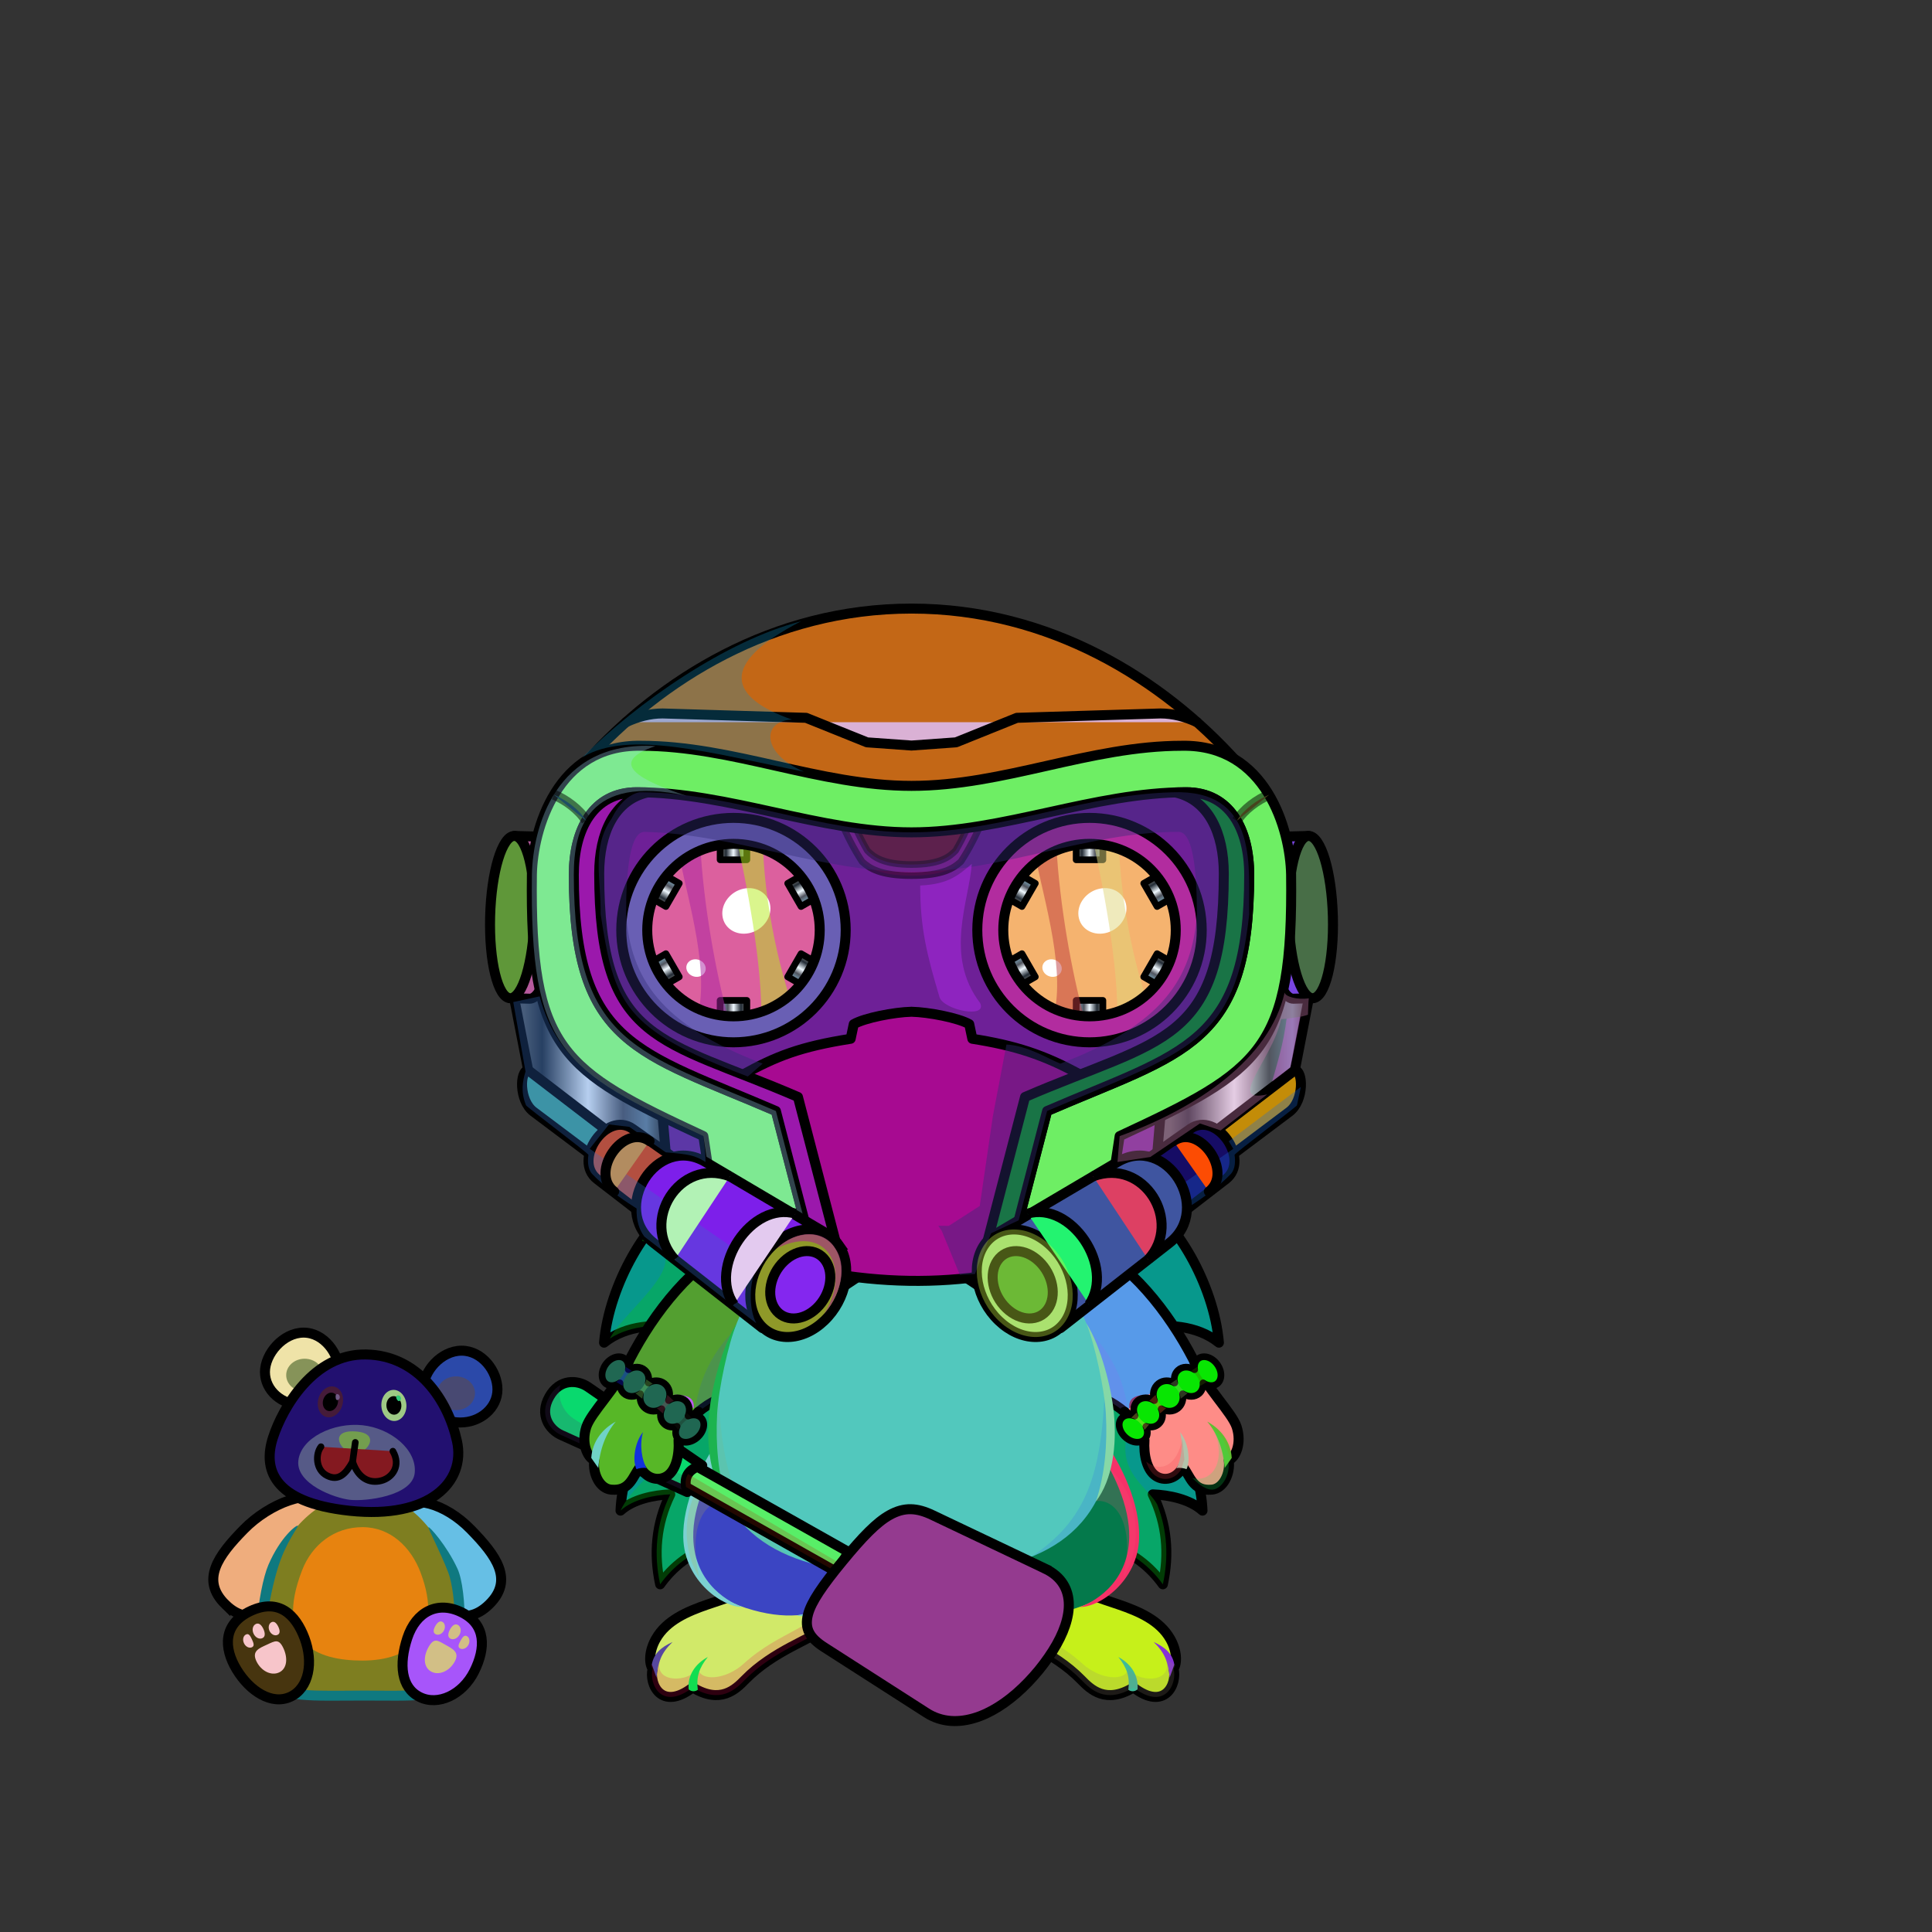 <svg xmlns="http://www.w3.org/2000/svg" xmlns:xlink="http://www.w3.org/1999/xlink" style="shape-rendering:geometricPrecision; text-rendering:geometricPrecision; image-rendering:optimizeQuality; fill-rule:evenodd; clip-rule:evenodd" version="1.1" viewBox="0 0 29000 29000" xml:space="preserve"><rect x="0" y="0" width="29000" height="29000" fill="#333333" stroke="none"/><defs><style type="text/css">.NecklaceButterflyOrangefil65 {fill:url(#NecklaceButterflyOrangeid36)}
.NecklaceButterflyOrangefil33 {fill:white;fill-opacity:0.302}
.NecklaceButterflyOrangefil55 {fill:black;fill-opacity:0.502}
.NecklaceButterflyOrangefil67 {fill:url(#NecklaceButterflyOrangeid82)}
.NecklaceButterflyOrangefil68 {fill:url(#NecklaceButterflyOrangeid253)}
.NecklaceButterflyOrangefil64 {fill:url(#NecklaceButterflyOrangeid98)}
.NecklaceButterflyOrangestr1 {stroke:black;stroke-width:150;stroke-linecap:round;stroke-linejoin:round}
.NecklaceButterflyOrangefil11 {fill:none}
.NecklaceButterflyOrangefil66 {fill:url(#NecklaceButterflyOrangeid5)}
.WeaponFlySwatterBack-Smallfil1 {fill:black;fill-rule:nonzero;fill-opacity:0.2}
.WeaponFlySwatterBack-Smallfil9 {fill:url(#WeaponFlySwatterBack-Smallid30);fill-rule:nonzero}
.WeaponFlySwatterBack-Smallstr0 {stroke:black;stroke-width:150;stroke-linecap:round;stroke-linejoin:round}
.WeaponFlySwatter-Smallfil3 {fill:black;fill-opacity:0.2}
.WeaponFlySwatter-Smallfil11 {fill:url(#WeaponFlySwatter-Smallid31);fill-rule:nonzero}
.WeaponFlySwatter-Smallfil1 {fill:black;fill-rule:nonzero;fill-opacity:0.2}
.WeaponFlySwatter-Smallfil10 {fill:url(#WeaponFlySwatter-Smallid11)}
.WeaponFlySwatter-Smallstr0 {stroke:black;stroke-width:150;stroke-linecap:round;stroke-linejoin:round}
.WeaponFlySwatter-Smallfil5 {fill:none;fill-rule:nonzero}
.WeaponFlySwatter-Smallstr1 {stroke:black;stroke-width:150}
.AccessoryTeddyfil111 {fill:url(#AccessoryTeddyid56)}
.AccessoryTeddyfil3 {fill:black;fill-rule:nonzero}
.AccessoryTeddyfil112 {fill:url(#AccessoryTeddyid75)}
.AccessoryTeddyfil19 {fill:black;fill-opacity:0.502}
.AccessoryTeddyfil115 {fill:url(#AccessoryTeddyid69)}
.AccessoryTeddyfil117 {fill:url(#AccessoryTeddyid31)}
.AccessoryTeddyfil119 {fill:url(#AccessoryTeddyid5)}
.AccessoryTeddyfil120 {fill:url(#AccessoryTeddyid36)}
.AccessoryTeddyfil121 {fill:url(#AccessoryTeddyid41)}
.AccessoryTeddyfil15 {fill:black}
.AccessoryTeddyfil14 {fill:white}
.AccessoryTeddyfil109 {fill:url(#AccessoryTeddyid76)}
.AccessoryTeddystr1 {stroke:black;stroke-width:150}
.AccessoryTeddyfil110 {fill:url(#AccessoryTeddyid88)}
.AccessoryTeddyfil113 {fill:#B88531}
.AccessoryTeddyfil114 {fill:url(#AccessoryTeddyid10)}
.AccessoryTeddyfil116 {fill:url(#AccessoryTeddyid29)}
.AccessoryTeddyfil118 {fill:url(#AccessoryTeddyid27)}
.AccessoryTeddyfil2 {fill:none}
.AccessoryTeddystr8 {stroke:black;stroke-width:100;stroke-linecap:round;stroke-linejoin:round}
.Tail-Hedgehog0fil2 {fill:black;fill-opacity:0.302}
.Tail-Hedgehog0fil29 {fill:url(#Tail-Hedgehog0id156)}
.Tail-Hedgehog0str0 {stroke:black;stroke-width:150;stroke-linecap:round;stroke-linejoin:round}
.RightFoot-Hedgehog0fil43 {fill:black}
.RightFoot-Hedgehog0fil11 {fill:black;fill-opacity:0.2}
.RightFoot-Hedgehog0fil42 {fill:#cfc6bc}
.RightFoot-Hedgehog0str0 {stroke:black;stroke-width:150;stroke-linecap:round;stroke-linejoin:round}
.RightLeg-Hedgehog0fil48 {fill:url(#RightLeg-Hedgehog0id47)}
.RightLeg-Hedgehog0fil10 {fill:black;fill-rule:nonzero}
.RightLeg-Hedgehog0fil11 {fill:black;fill-opacity:0.2}
.LeftFoot-Hedgehog0fil11 {fill:black;fill-opacity:0.2}
.LeftFoot-Hedgehog0fil43 {fill:black}
.LeftFoot-Hedgehog0fil42 {fill:#cfc6bc}
.LeftFoot-Hedgehog0str0 {stroke:black;stroke-width:150;stroke-linecap:round;stroke-linejoin:round}
.LeftLeg-Hedgehog0fil53 {fill:url(#LeftLeg-Hedgehog0id5)}
.LeftLeg-Hedgehog0fil10 {fill:black;fill-rule:nonzero}
.LeftLeg-Hedgehog0fil11 {fill:black;fill-opacity:0.2}
.RightHand-Hedgehog0fil11 {fill:black;fill-opacity:0.2}
.RightHand-Hedgehog0fil56 {fill:url(#RightHand-Hedgehog0id68)}
.RightHand-Hedgehog0str0 {stroke:black;stroke-width:150;stroke-linecap:round;stroke-linejoin:round}
.RightPaw-Hedgehog0fil61 {fill:#b6a38a}
.RightPaw-Hedgehog0fil43 {fill:black}
.RightPaw-Hedgehog0fil11 {fill:black;fill-opacity:0.2}
.RightPaw-Hedgehog0fil4 {fill:none}
.RightPaw-Hedgehog0str0 {stroke:black;stroke-width:150;stroke-linecap:round;stroke-linejoin:round}
.LeftHand-Hedgehog0fil11 {fill:black;fill-opacity:0.2}
.LeftHand-Hedgehog0fil64 {fill:url(#LeftHand-Hedgehog0id78)}
.LeftHand-Hedgehog0str0 {stroke:black;stroke-width:150;stroke-linecap:round;stroke-linejoin:round}
.Body-Hedgehog0fil67 {fill:url(#Body-Hedgehog0id9)}
.Body-Hedgehog0fil11 {fill:black;fill-opacity:0.2}
.Body-Hedgehog0fil10 {fill:black;fill-rule:nonzero}
.LeftPaw-Hedgehog0fil72 {fill:#b6a38a}
.LeftPaw-Hedgehog0fil11 {fill:black;fill-opacity:0.2}
.LeftPaw-Hedgehog0fil43 {fill:black}
.LeftPaw-Hedgehog0fil4 {fill:none}
.LeftPaw-Hedgehog0str0 {stroke:black;stroke-width:150;stroke-linecap:round;stroke-linejoin:round}
.Mouth-Hedgehog3fil11 {fill:black;fill-opacity:0.2}
.Mouth-Hedgehog3fil121 {fill:white}
.Mouth-Hedgehog3str0 {stroke:black;stroke-width:150;stroke-linecap:round;stroke-linejoin:round}
.Mouth-Hedgehog3fil4 {fill:none}
.Eyes-Hedgehog0fil124 {fill:#404b56}
.Eyes-Hedgehog0fil11 {fill:black;fill-opacity:0.2}
.Eyes-Hedgehog0fil125 {fill:url(#Eyes-Hedgehog0id155)}
.Eyes-Hedgehog0fil126 {fill:url(#Eyes-Hedgehog0id118)}
.Eyes-Hedgehog0fil121 {fill:white}
.Eyes-Hedgehog0fil127 {fill:url(#Eyes-Hedgehog0id136)}
.Eyes-Hedgehog0fil128 {fill:black;fill-opacity:0.502}
.Eyes-Hedgehog0fil129 {fill:url(#Eyes-Hedgehog0id153)}
.Eyes-Hedgehog0fil130 {fill:url(#Eyes-Hedgehog0id117)}
.Eyes-Hedgehog0fil131 {fill:url(#Eyes-Hedgehog0id135)}
.Eyes-Hedgehog0fil4 {fill:none}
.Eyes-Hedgehog0str1 {stroke:black;stroke-width:150}
.BraceletGold-Smallfil16 {fill:black;fill-opacity:0.302}
.BraceletGold-Smallfil15 {fill:url(#BraceletGold-Smallid293);fill-rule:nonzero}
.BraceletGold-Smallstr0 {stroke:black;stroke-width:100;stroke-linecap:round;stroke-linejoin:round}
.BraceletGold-Smallfil17 {fill:url(#BraceletGold-Smallid302);fill-rule:nonzero}
.HatCuteLordHelm-Smallfil365 {fill:url(#HatCuteLordHelm-Smallid186)}
.HatCuteLordHelm-Smallfil294 {fill:white;fill-opacity:0.702}
.HatCuteLordHelm-Smallfil366 {fill:url(#HatCuteLordHelm-Smallid11)}
.HatCuteLordHelm-Smallfil298 {fill:black;fill-opacity:0.4}
.HatCuteLordHelm-Smallfil369 {fill:url(#HatCuteLordHelm-Smallid270)}
.HatCuteLordHelm-Smallfil248 {fill:white;fill-opacity:0.502}
.HatCuteLordHelm-Smallfil371 {fill:url(#HatCuteLordHelm-Smallid237)}
.HatCuteLordHelm-Smallfil372 {fill:url(#HatCuteLordHelm-Smallid245)}
.HatCuteLordHelm-Smallfil373 {fill:url(#HatCuteLordHelm-Smallid167)}
.HatCuteLordHelm-Smallfil375 {fill:url(#HatCuteLordHelm-Smallid324)}
.HatCuteLordHelm-Smallfil312 {fill:white}
.HatCuteLordHelm-Smallfil383 {fill:url(#HatCuteLordHelm-Smallid322)}
.HatCuteLordHelm-Smallfil392 {fill:url(#HatCuteLordHelm-Smallid215)}
.HatCuteLordHelm-Smallfil393 {fill:url(#HatCuteLordHelm-Smallid250)}
.HatCuteLordHelm-Smallfil394 {fill:url(#HatCuteLordHelm-Smallid221)}
.HatCuteLordHelm-Smallfil43 {fill:black;fill-opacity:0.302}
.HatCuteLordHelm-Smallfil396 {fill:url(#HatCuteLordHelm-Smallid225)}
.HatCuteLordHelm-Smallfil397 {fill:url(#HatCuteLordHelm-Smallid241)}
.HatCuteLordHelm-Smallfil398 {fill:url(#HatCuteLordHelm-Smallid201)}
.HatCuteLordHelm-Smallfil28 {fill:black;fill-opacity:0.349}
.HatCuteLordHelm-Smallfil330 {fill:white;fill-opacity:0.349}
.HatCuteLordHelm-Smallfil16 {fill:none}
.HatCuteLordHelm-Smallstr27 {stroke:#757A7D;stroke-width:150;stroke-miterlimit:22.926}
.HatCuteLordHelm-Smallstr3 {stroke:black;stroke-width:150;stroke-linecap:round;stroke-linejoin:round;stroke-miterlimit:22.926}
.HatCuteLordHelm-Smallfil367 {fill:url(#HatCuteLordHelm-Smallid273)}
.HatCuteLordHelm-Smallfil368 {fill:url(#HatCuteLordHelm-Smallid242)}
.HatCuteLordHelm-Smallstr28 {stroke:#1A1A1A;stroke-width:200;stroke-miterlimit:22.926}
.HatCuteLordHelm-Smallfil22 {fill:none}
.HatCuteLordHelm-Smallstr29 {stroke:#1A1A1A;stroke-width:250;stroke-linecap:round;stroke-linejoin:round;stroke-miterlimit:22.926;stroke-opacity:0.702}
.HatCuteLordHelm-Smallfil249 {fill:none;fill-rule:nonzero}
.HatCuteLordHelm-Smallstr13 {stroke:black;stroke-width:100;stroke-miterlimit:22.926}
.HatCuteLordHelm-Smallstr10 {stroke:black;stroke-width:100;stroke-linecap:round;stroke-linejoin:round;stroke-miterlimit:22.926}
.HatCuteLordHelm-Smallfil370 {fill:url(#HatCuteLordHelm-Smallid307)}
.HatCuteLordHelm-Smallfil1 {fill:none}
.HatCuteLordHelm-Smallstr30 {stroke:black;stroke-width:100;stroke-linecap:round;stroke-linejoin:round;stroke-miterlimit:22.926;stroke-opacity:0.502}
.HatCuteLordHelm-Smallfil187 {fill:#1A1A1A}
.HatCuteLordHelm-Smallfil374 {fill:url(#HatCuteLordHelm-Smallid187)}
.HatCuteLordHelm-Smallfil376 {fill:url(#HatCuteLordHelm-Smallid196)}
.HatCuteLordHelm-Smallstr6 {stroke:black;stroke-width:100;stroke-linecap:round;stroke-linejoin:round;stroke-miterlimit:22.926}
.HatCuteLordHelm-Smallfil377 {fill:url(#HatCuteLordHelm-Smallid317)}
.HatCuteLordHelm-Smallfil378 {fill:url(#HatCuteLordHelm-Smallid293)}
.HatCuteLordHelm-Smallfil379 {fill:url(#HatCuteLordHelm-Smallid252)}
.HatCuteLordHelm-Smallfil380 {fill:url(#HatCuteLordHelm-Smallid311)}
.HatCuteLordHelm-Smallfil381 {fill:url(#HatCuteLordHelm-Smallid255)}
.HatCuteLordHelm-Smallfil382 {fill:url(#HatCuteLordHelm-Smallid160)}
.HatCuteLordHelm-Smallstr31 {stroke:black;stroke-width:150;stroke-miterlimit:22.926}
.HatCuteLordHelm-Smallfil384 {fill:url(#HatCuteLordHelm-Smallid194)}
.HatCuteLordHelm-Smallfil385 {fill:url(#HatCuteLordHelm-Smallid308)}
.HatCuteLordHelm-Smallfil386 {fill:url(#HatCuteLordHelm-Smallid291)}
.HatCuteLordHelm-Smallfil387 {fill:url(#HatCuteLordHelm-Smallid253)}
.HatCuteLordHelm-Smallfil388 {fill:url(#HatCuteLordHelm-Smallid320)}
.HatCuteLordHelm-Smallfil389 {fill:url(#HatCuteLordHelm-Smallid282)}
.HatCuteLordHelm-Smallfil390 {fill:url(#HatCuteLordHelm-Smallid219)}
.HatCuteLordHelm-Smallfil391 {fill:url(#HatCuteLordHelm-Smallid188)}
.HatCuteLordHelm-Smallfil395 {fill:url(#HatCuteLordHelm-Smallid207)}
.HatCuteLordHelm-Smallfil399 {fill:url(#HatCuteLordHelm-Smallid229)}
.HatCuteLordHelm-Smallstr32 {stroke:black;stroke-width:150;stroke-miterlimit:22.926;stroke-opacity:0.502}
</style><linearGradient gradientUnits="userSpaceOnUse" id="NecklaceButterflyOrangeid36" x1="12811.4" x2="12143.9" y1="19517.3" y2="17944.9">
   <stop offset="0" style="stop-opacity:1; stop-color:#8C3300"/>
   <stop offset="0.6" style="stop-opacity:1; stop-color:#C56A00"/>
   <stop offset="1" style="stop-opacity:1; stop-color:#FFA100"/>
  </linearGradient><linearGradient gradientUnits="userSpaceOnUse" id="NecklaceButterflyOrangeid82" x1="14552.4" x2="15219.9" xlink:href="#NecklaceButterflyOrangeid36" y1="19517.3" y2="17944.9">
  </linearGradient><linearGradient gradientUnits="userSpaceOnUse" id="NecklaceButterflyOrangeid253" x1="13681.9" x2="13681.9" y1="18978.3" y2="18091.1">
   <stop offset="0" style="stop-opacity:1; stop-color:#8C3300"/>
   <stop offset="1" style="stop-opacity:1; stop-color:#FFA100"/>
  </linearGradient><linearGradient gradientUnits="userSpaceOnUse" id="NecklaceButterflyOrangeid98" x1="12231.1" x2="12231.1" xlink:href="#NecklaceButterflyOrangeid5" y1="18513" y2="17222">
  </linearGradient><linearGradient gradientUnits="userSpaceOnUse" id="WeaponFlySwatterBack-Smallid30" x1="8680.77" x2="10042.5" xlink:href="#WeaponFlySwatterBack-Smallid24" y1="22285.7" y2="20854.8">
  </linearGradient><linearGradient gradientUnits="userSpaceOnUse" id="WeaponFlySwatter-Smallid31" x1="12867.3" x2="15287.2" xlink:href="#WeaponFlySwatter-Smallid24" y1="25515.5" y2="22972.5">
  </linearGradient><linearGradient gradientUnits="userSpaceOnUse" id="WeaponFlySwatter-Smallid11" x1="10303.6" x2="12723" xlink:href="#WeaponFlySwatter-Smallid0" y1="22872.1" y2="22743.4">
  </linearGradient><linearGradient gradientUnits="userSpaceOnUse" id="AccessoryTeddyid56" x1="5274.88" x2="5544.57" y1="25442.4" y2="22421.3">
   <stop offset="0" style="stop-opacity:1; stop-color:#B88531"/>
   <stop offset="0.149" style="stop-opacity:1; stop-color:#99672C"/>
   <stop offset="0.639" style="stop-opacity:1; stop-color:#9C6E24"/>
   <stop offset="1" style="stop-opacity:1; stop-color:#523100"/>
  </linearGradient><linearGradient gradientUnits="userSpaceOnUse" id="AccessoryTeddyid75" x1="5571.12" x2="5255.06" xlink:href="#AccessoryTeddyid5" y1="22926.7" y2="24922">
  </linearGradient><linearGradient gradientUnits="userSpaceOnUse" id="AccessoryTeddyid69" x1="5447.62" x2="5256.22" xlink:href="#AccessoryTeddyid5" y1="21348.3" y2="22556.4">
  </linearGradient><linearGradient gradientUnits="userSpaceOnUse" id="AccessoryTeddyid31" x1="4032.54" x2="3912.76" xlink:href="#AccessoryTeddyid5" y1="24354.6" y2="25110.8">
  </linearGradient><linearGradient gradientUnits="userSpaceOnUse" id="AccessoryTeddyid36" x1="4875.13" x2="5044.37" y1="21255" y2="20829.7">
   <stop offset="0" style="stop-opacity:1; stop-color:#5C3600"/>
   <stop offset="0.51" style="stop-opacity:1; stop-color:#2C160A"/>
   <stop offset="1" style="stop-opacity:1; stop-color:#3F261A"/>
  </linearGradient><linearGradient gradientUnits="userSpaceOnUse" id="AccessoryTeddyid41" x1="5933.75" x2="5890.77" xlink:href="#AccessoryTeddyid36" y1="21325.3" y2="20867.1">
  </linearGradient><linearGradient gradientUnits="userSpaceOnUse" id="AccessoryTeddyid76" x1="7386.63" x2="5965.55" xlink:href="#AccessoryTeddyid56" y1="24047.7" y2="22751.4">
  </linearGradient><linearGradient gradientUnits="userSpaceOnUse" id="AccessoryTeddyid88" x1="3357.21" x2="4839.21" xlink:href="#AccessoryTeddyid56" y1="24050.5" y2="22671">
  </linearGradient><linearGradient gradientUnits="userSpaceOnUse" id="AccessoryTeddyid10" x1="4764.52" x2="6162.34" y1="22575.4" y2="20450.7">
   <stop offset="0" style="stop-opacity:1; stop-color:#B88531"/>
   <stop offset="0.149" style="stop-opacity:1; stop-color:#99672C"/>
   <stop offset="0.502" style="stop-opacity:1; stop-color:#9C6E24"/>
   <stop offset="1" style="stop-opacity:1; stop-color:#FFC44F"/>
  </linearGradient><linearGradient gradientUnits="userSpaceOnUse" id="AccessoryTeddyid29" x1="3813.38" x2="4245.66" xlink:href="#AccessoryTeddyid27" y1="24177.4" y2="25442.6">
  </linearGradient><linearGradient gradientUnits="userSpaceOnUse" id="Tail-Hedgehog0id156" x1="13681.9" x2="13681.9" xlink:href="#Tail-Hedgehog0id6" y1="18011.3" y2="24488.9">
  </linearGradient><linearGradient gradientUnits="objectBoundingBox" id="RightLeg-Hedgehog0id47" x1="50%" x2="50%" xlink:href="#RightLeg-Hedgehog0id5" y1="100%" y2="0%">
  </linearGradient><linearGradient gradientUnits="objectBoundingBox" id="LeftLeg-Hedgehog0id5" x1="50%" x2="50%" y1="100%" y2="0%">
   <stop offset="0" style="stop-opacity:1; stop-color:#cfc6bc"/>
   <stop offset="0.212" style="stop-opacity:1; stop-color:#cfc6bc"/>
   <stop offset="1" style="stop-opacity:1; stop-color:#b6a38a"/>
  </linearGradient><linearGradient gradientUnits="objectBoundingBox" id="RightHand-Hedgehog0id68" x1="30.208%" x2="69.792%" y1="5.019%" y2="94.98%">
   <stop offset="0" style="stop-opacity:1; stop-color:#8f7d65"/>
   <stop offset="0.141" style="stop-opacity:1; stop-color:#8f7d65"/>
   <stop offset="0.71" style="stop-opacity:1; stop-color:#b6a38a"/>
   <stop offset="1" style="stop-opacity:1; stop-color:#b6a38a"/>
  </linearGradient><linearGradient gradientUnits="objectBoundingBox" id="LeftHand-Hedgehog0id78" x1="69.792%" x2="30.208%" xlink:href="#LeftHand-Hedgehog0id68" y1="5.019%" y2="94.98%">
  </linearGradient><linearGradient gradientUnits="objectBoundingBox" id="Body-Hedgehog0id9" x1="50%" x2="50%" y1="0%" y2="100%">
   <stop offset="0" style="stop-opacity:1; stop-color:#8f7d65"/>
   <stop offset="0.102" style="stop-opacity:1; stop-color:#8f7d65"/>
   <stop offset="0.349" style="stop-opacity:1; stop-color:#b6a38a"/>
   <stop offset="1" style="stop-opacity:1; stop-color:#cfc6bc"/>
  </linearGradient><linearGradient gradientUnits="objectBoundingBox" id="Eyes-Hedgehog0id155" x1="60.614%" x2="39.386%" xlink:href="#Eyes-Hedgehog0id0" y1="97.906%" y2="2.093%">
  </linearGradient><linearGradient gradientUnits="objectBoundingBox" id="Eyes-Hedgehog0id118" x1="0%" x2="100%" xlink:href="#Eyes-Hedgehog0id43" y1="50%" y2="50%">
  </linearGradient><linearGradient gradientUnits="objectBoundingBox" id="Eyes-Hedgehog0id136" x1="38.012%" x2="61.988%" xlink:href="#Eyes-Hedgehog0id75" y1="1.178%" y2="98.822%">
  </linearGradient><linearGradient gradientUnits="userSpaceOnUse" id="Eyes-Hedgehog0id153" x1="16488.2" x2="17223.7" xlink:href="#Eyes-Hedgehog0id0" y1="16464" y2="13186.4">
  </linearGradient><linearGradient gradientUnits="userSpaceOnUse" id="Eyes-Hedgehog0id117" x1="15449.3" x2="18370.2" xlink:href="#Eyes-Hedgehog0id43" y1="15687.7" y2="15687.7">
  </linearGradient><linearGradient gradientUnits="userSpaceOnUse" id="Eyes-Hedgehog0id135" x1="16817.7" x2="16224.7" xlink:href="#Eyes-Hedgehog0id75" y1="13591.9" y2="16102.4">
  </linearGradient><linearGradient gradientUnits="userSpaceOnUse" id="BraceletGold-Smallid293" x1="9227.68" x2="10373.6" y1="20575.1" y2="21438.3">
   <stop offset="0" style="stop-opacity:1; stop-color:#CC9933"/>
   <stop offset="0.11" style="stop-opacity:1; stop-color:#FFF98F"/>
   <stop offset="0.251" style="stop-opacity:1; stop-color:#FFFFFC"/>
   <stop offset="0.478" style="stop-opacity:1; stop-color:#FFF982"/>
   <stop offset="0.812" style="stop-opacity:1; stop-color:#643300"/>
   <stop offset="1" style="stop-opacity:1; stop-color:#CC9933"/>
  </linearGradient><linearGradient gradientUnits="userSpaceOnUse" id="BraceletGold-Smallid302" x1="18136.2" x2="16990.3" xlink:href="#BraceletGold-Smallid293" y1="20575.1" y2="21438.3">
  </linearGradient><linearGradient gradientUnits="userSpaceOnUse" id="HatCuteLordHelm-Smallid186" x1="18566" x2="8797.89" xlink:href="#HatCuteLordHelm-Smallid167" y1="10486.47" y2="10486.47">
  </linearGradient><linearGradient gradientUnits="userSpaceOnUse" id="HatCuteLordHelm-Smallid11" x1="7595.74" x2="19768.14" xlink:href="#HatCuteLordHelm-Smallid7" y1="15248.96" y2="15248.96">
  </linearGradient><linearGradient gradientUnits="userSpaceOnUse" id="HatCuteLordHelm-Smallid270" x1="16238.62" x2="11125.09" xlink:href="#HatCuteLordHelm-Smallid194" y1="16641.08" y2="16641.08">
  </linearGradient><linearGradient gradientUnits="userSpaceOnUse" id="HatCuteLordHelm-Smallid237" x1="19332.93" x2="20015.04" xlink:href="#HatCuteLordHelm-Smallid203" y1="13797.96" y2="13733.07">
  </linearGradient><linearGradient gradientUnits="userSpaceOnUse" id="HatCuteLordHelm-Smallid245" x1="8030.95" x2="7348.84" xlink:href="#HatCuteLordHelm-Smallid203" y1="13797.96" y2="13733.07">
  </linearGradient><radialGradient cx="16354.06" cy="13961.09" fx="16354.06" fy="13961.09" gradientTransform="matrix(1 -0 -0 1 0 0)" gradientUnits="userSpaceOnUse" id="HatCuteLordHelm-Smallid324" r="1294.47" xlink:href="#HatCuteLordHelm-Smallid322">
  </radialGradient><linearGradient gradientUnits="userSpaceOnUse" id="HatCuteLordHelm-Smallid215" x1="19182.55" x2="18261.05" xlink:href="#HatCuteLordHelm-Smallid162" y1="17417.78" y2="16194.11">
  </linearGradient><linearGradient gradientUnits="userSpaceOnUse" id="HatCuteLordHelm-Smallid250" x1="18212.74" x2="17426.56" xlink:href="#HatCuteLordHelm-Smallid164" y1="18152.16" y2="16998.66">
  </linearGradient><linearGradient gradientUnits="userSpaceOnUse" id="HatCuteLordHelm-Smallid221" x1="17121.95" x2="15686.39" xlink:href="#HatCuteLordHelm-Smallid164" y1="19759.49" y2="17520.12">
  </linearGradient><linearGradient gradientUnits="userSpaceOnUse" id="HatCuteLordHelm-Smallid225" x1="8178.14" x2="9105.94" xlink:href="#HatCuteLordHelm-Smallid180" y1="17415.77" y2="16196.12">
  </linearGradient><linearGradient gradientUnits="userSpaceOnUse" id="HatCuteLordHelm-Smallid241" x1="9153.92" x2="9934.47" xlink:href="#HatCuteLordHelm-Smallid164" y1="18153.97" y2="16996.85">
  </linearGradient><linearGradient gradientUnits="userSpaceOnUse" id="HatCuteLordHelm-Smallid201" x1="10247.41" x2="11671.94" xlink:href="#HatCuteLordHelm-Smallid164" y1="19762.4" y2="17517.21">
  </linearGradient><linearGradient gradientUnits="userSpaceOnUse" id="HatCuteLordHelm-Smallid273" x1="19768.07" x2="17293.54" xlink:href="#HatCuteLordHelm-Smallid194" y1="15738.43" y2="15738.43">
  </linearGradient><linearGradient gradientUnits="userSpaceOnUse" id="HatCuteLordHelm-Smallid242" x1="10070.26" x2="7595.72" xlink:href="#HatCuteLordHelm-Smallid194" y1="15738.43" y2="15738.43">
  </linearGradient><linearGradient gradientUnits="userSpaceOnUse" id="HatCuteLordHelm-Smallid307" x1="19282.75" x2="19514.85" xlink:href="#HatCuteLordHelm-Smallid203" y1="12561.75" y2="15001.48">
  </linearGradient><linearGradient gradientUnits="userSpaceOnUse" id="HatCuteLordHelm-Smallid187" x1="10572.72" x2="10572.72" xlink:href="#HatCuteLordHelm-Smallid174" y1="11891.8" y2="18617.97">
  </linearGradient><linearGradient gradientUnits="userSpaceOnUse" id="HatCuteLordHelm-Smallid196" x1="16554.71" x2="16153.4" xlink:href="#HatCuteLordHelm-Smallid194" y1="12648.56" y2="12648.56">
  </linearGradient><linearGradient gradientUnits="userSpaceOnUse" id="HatCuteLordHelm-Smallid317" x1="15317.69" x2="15117.04" xlink:href="#HatCuteLordHelm-Smallid194" y1="13131.05" y2="13478.6">
  </linearGradient><linearGradient gradientUnits="userSpaceOnUse" id="HatCuteLordHelm-Smallid293" x1="15117.04" x2="15317.7" xlink:href="#HatCuteLordHelm-Smallid194" y1="14443.59" y2="14791.14">
  </linearGradient><linearGradient gradientUnits="userSpaceOnUse" id="HatCuteLordHelm-Smallid252" x1="16153.4" x2="16554.72" xlink:href="#HatCuteLordHelm-Smallid194" y1="15273.63" y2="15273.63">
  </linearGradient><linearGradient gradientUnits="userSpaceOnUse" id="HatCuteLordHelm-Smallid311" x1="17390.42" x2="17591.08" xlink:href="#HatCuteLordHelm-Smallid194" y1="14791.13" y2="14443.59">
  </linearGradient><linearGradient gradientUnits="userSpaceOnUse" id="HatCuteLordHelm-Smallid255" x1="17591.08" x2="17390.42" xlink:href="#HatCuteLordHelm-Smallid194" y1="13478.6" y2="13131.05">
  </linearGradient><linearGradient gradientUnits="userSpaceOnUse" id="HatCuteLordHelm-Smallid160" x1="18038.47" x2="14669.63" y1="13961.1" y2="13961.09">
   <stop offset="0" style="stop-opacity:1; stop-color:#676A6B"/>
   <stop offset="0.071" style="stop-opacity:1; stop-color:#606466"/>
   <stop offset="0.161" style="stop-opacity:1; stop-color:#A1A1A1"/>
   <stop offset="0.29" style="stop-opacity:1; stop-color:#51555F"/>
   <stop offset="0.502" style="stop-opacity:1; stop-color:#F0F9FF"/>
   <stop offset="0.78" style="stop-opacity:1; stop-color:#65707D"/>
   <stop offset="0.89" style="stop-opacity:1; stop-color:#505558"/>
   <stop offset="1" style="stop-opacity:1; stop-color:#848687"/>
  </linearGradient><linearGradient gradientUnits="userSpaceOnUse" id="HatCuteLordHelm-Smallid308" x1="9973.45" x2="9772.8" xlink:href="#HatCuteLordHelm-Smallid194" y1="13131.05" y2="13478.6">
  </linearGradient><linearGradient gradientUnits="userSpaceOnUse" id="HatCuteLordHelm-Smallid291" x1="9772.8" x2="9973.46" xlink:href="#HatCuteLordHelm-Smallid194" y1="14443.59" y2="14791.14">
  </linearGradient><linearGradient gradientUnits="userSpaceOnUse" id="HatCuteLordHelm-Smallid253" x1="10809.16" x2="11210.48" xlink:href="#HatCuteLordHelm-Smallid194" y1="15273.63" y2="15273.63">
  </linearGradient><linearGradient gradientUnits="userSpaceOnUse" id="HatCuteLordHelm-Smallid320" x1="12046.18" x2="12246.84" xlink:href="#HatCuteLordHelm-Smallid194" y1="14791.13" y2="14443.59">
  </linearGradient><linearGradient gradientUnits="userSpaceOnUse" id="HatCuteLordHelm-Smallid282" x1="12246.84" x2="12046.18" xlink:href="#HatCuteLordHelm-Smallid194" y1="13478.6" y2="13131.05">
  </linearGradient><linearGradient gradientUnits="userSpaceOnUse" id="HatCuteLordHelm-Smallid219" x1="12694.23" x2="9325.38" xlink:href="#HatCuteLordHelm-Smallid160" y1="13961.1" y2="13961.09">
  </linearGradient><linearGradient gradientUnits="userSpaceOnUse" id="HatCuteLordHelm-Smallid188" x1="14744.79" x2="18837.53" xlink:href="#HatCuteLordHelm-Smallid166" y1="14459.97" y2="16049.82">
  </linearGradient><linearGradient gradientUnits="userSpaceOnUse" id="HatCuteLordHelm-Smallid207" x1="14679.46" x2="16084.31" xlink:href="#HatCuteLordHelm-Smallid169" y1="19446.7" y2="19077">
  </linearGradient><linearGradient gradientUnits="userSpaceOnUse" id="HatCuteLordHelm-Smallid229" x1="11271.72" x2="12692.2" xlink:href="#HatCuteLordHelm-Smallid175" y1="19122.4" y2="19401.3">
  </linearGradient><linearGradient gradientUnits="userSpaceOnUse" id="NecklaceButterflyOrangeid5" x1="15132.8" x2="15132.8" y1="18513" y2="17222">
   <stop offset="0" style="stop-opacity:1; stop-color:#451D00"/>
   <stop offset="1" style="stop-opacity:1; stop-color:#BF7900"/>
  </linearGradient><linearGradient gradientUnits="userSpaceOnUse" id="WeaponFlySwatterBack-Smallid24" x1="12160.4" x2="14712.1" y1="25216.2" y2="22534.8">
   <stop offset="0" style="stop-opacity:1; stop-color:#008011"/>
   <stop offset="1" style="stop-opacity:1; stop-color:#00BD55"/>
  </linearGradient><linearGradient gradientUnits="userSpaceOnUse" id="WeaponFlySwatter-Smallid24" x1="12160.4" x2="14712.1" y1="25216.2" y2="22534.8">
   <stop offset="0" style="stop-opacity:1; stop-color:#008011"/>
   <stop offset="1" style="stop-opacity:1; stop-color:#00BD55"/>
  </linearGradient><linearGradient gradientUnits="userSpaceOnUse" id="WeaponFlySwatter-Smallid0" x1="9457.05" x2="12008.3" y1="22428.9" y2="22293.2">
   <stop offset="0" style="stop-opacity:1; stop-color:#787878"/>
   <stop offset="1" style="stop-opacity:1; stop-color:#D6D6D6"/>
  </linearGradient><linearGradient gradientUnits="userSpaceOnUse" id="AccessoryTeddyid5" x1="6771.67" x2="6651.69" y1="24347.4" y2="25104.8">
   <stop offset="0" style="stop-opacity:1; stop-color:#F2D996"/>
   <stop offset="1" style="stop-opacity:1; stop-color:#C79A45"/>
  </linearGradient><linearGradient gradientUnits="userSpaceOnUse" id="AccessoryTeddyid27" x1="7031.19" x2="6244.99" y1="24298.4" y2="25352.6">
   <stop offset="0" style="stop-opacity:1; stop-color:#B88531"/>
   <stop offset="0.329" style="stop-opacity:1; stop-color:#99672C"/>
   <stop offset="0.541" style="stop-opacity:1; stop-color:#9C6E24"/>
   <stop offset="1" style="stop-opacity:1; stop-color:#523100"/>
  </linearGradient><linearGradient gradientUnits="userSpaceOnUse" id="Tail-Hedgehog0id6" x1="13681.9" x2="13681.9" y1="6728.09" y2="11806.7">
   <stop offset="0" style="stop-opacity:1; stop-color:#c5c79b"/>
   <stop offset="1" style="stop-opacity:1; stop-color:#dfe0c4"/>
  </linearGradient><linearGradient gradientUnits="objectBoundingBox" id="RightLeg-Hedgehog0id5" x1="50%" x2="50%" y1="100%" y2="0%">
   <stop offset="0" style="stop-opacity:1; stop-color:#cfc6bc"/>
   <stop offset="0.212" style="stop-opacity:1; stop-color:#cfc6bc"/>
   <stop offset="1" style="stop-opacity:1; stop-color:#b6a38a"/>
  </linearGradient><linearGradient gradientUnits="objectBoundingBox" id="LeftHand-Hedgehog0id68" x1="30.208%" x2="69.792%" y1="5.019%" y2="94.98%">
   <stop offset="0" style="stop-opacity:1; stop-color:#8f7d65"/>
   <stop offset="0.141" style="stop-opacity:1; stop-color:#8f7d65"/>
   <stop offset="0.71" style="stop-opacity:1; stop-color:#b6a38a"/>
   <stop offset="1" style="stop-opacity:1; stop-color:#b6a38a"/>
  </linearGradient><linearGradient gradientUnits="userSpaceOnUse" id="Eyes-Hedgehog0id0" x1="10654.3" x2="10654.3" y1="16581.4" y2="13705.6">
   <stop offset="0" style="stop-opacity:1; stop-color:#006913"/>
   <stop offset="1" style="stop-opacity:1; stop-color:black"/>
  </linearGradient><linearGradient gradientUnits="userSpaceOnUse" id="Eyes-Hedgehog0id43" x1="9336.13" x2="12327.3" y1="15064.6" y2="15064.6">
   <stop offset="0" style="stop-opacity:1; stop-color:#006913"/>
   <stop offset="0.502" style="stop-opacity:1; stop-color:#00e82b"/>
   <stop offset="1" style="stop-opacity:1; stop-color:#006913"/>
  </linearGradient><linearGradient gradientUnits="userSpaceOnUse" id="Eyes-Hedgehog0id75" x1="16987" x2="16987" y1="13705.8" y2="15976.6">
   <stop offset="0" style="stop-opacity:1; stop-color:black"/>
   <stop offset="0.4" style="stop-opacity:1; stop-color:black"/>
   <stop offset="1" style="stop-opacity:1; stop-color:#004f0e"/>
  </linearGradient><linearGradient gradientUnits="userSpaceOnUse" id="HatCuteLordHelm-Smallid167" x1="19381.4" x2="7982.48" y1="14905.94" y2="14905.94">
   <stop offset="0" style="stop-opacity:1; stop-color:#8F96A3"/>
   <stop offset="0.071" style="stop-opacity:1; stop-color:#8F96A3"/>
   <stop offset="0.169" style="stop-opacity:1; stop-color:#84898C"/>
   <stop offset="0.302" style="stop-opacity:1; stop-color:#F0F9FF"/>
   <stop offset="0.78" style="stop-opacity:1; stop-color:#232C36"/>
   <stop offset="0.89" style="stop-opacity:1; stop-color:#505558"/>
   <stop offset="1" style="stop-opacity:1; stop-color:#505558"/>
  </linearGradient><linearGradient gradientUnits="userSpaceOnUse" id="HatCuteLordHelm-Smallid7" x1="7262" x2="20101.88" y1="13726.73" y2="13726.73">
   <stop offset="0" style="stop-opacity:1; stop-color:#C47F00"/>
   <stop offset="0.102" style="stop-opacity:1; stop-color:#A6700C"/>
   <stop offset="0.231" style="stop-opacity:1; stop-color:#6B4B10"/>
   <stop offset="0.322" style="stop-opacity:1; stop-color:#C48F2D"/>
   <stop offset="0.4" style="stop-opacity:1; stop-color:#8F5D00"/>
   <stop offset="0.478" style="stop-opacity:1; stop-color:#AB8B4B"/>
   <stop offset="0.529" style="stop-opacity:1; stop-color:#FFE8BD"/>
   <stop offset="0.761" style="stop-opacity:1; stop-color:#B28634"/>
   <stop offset="1" style="stop-opacity:1; stop-color:#96650B"/>
  </linearGradient><linearGradient gradientUnits="userSpaceOnUse" id="HatCuteLordHelm-Smallid194" x1="11210.47" x2="10809.16" y1="12648.56" y2="12648.56">
   <stop offset="0" style="stop-opacity:1; stop-color:#35393B"/>
   <stop offset="0.071" style="stop-opacity:1; stop-color:#424749"/>
   <stop offset="0.149" style="stop-opacity:1; stop-color:#6A8495"/>
   <stop offset="0.29" style="stop-opacity:1; stop-color:#51555F"/>
   <stop offset="0.502" style="stop-opacity:1; stop-color:#F0F9FF"/>
   <stop offset="0.78" style="stop-opacity:1; stop-color:#232C36"/>
   <stop offset="0.89" style="stop-opacity:1; stop-color:#505558"/>
   <stop offset="1" style="stop-opacity:1; stop-color:#505558"/>
  </linearGradient><linearGradient gradientUnits="userSpaceOnUse" id="HatCuteLordHelm-Smallid203" x1="19926.24" x2="20679.97" y1="11986.57" y2="11914.86">
   <stop offset="0" style="stop-opacity:1; stop-color:#35393B"/>
   <stop offset="0.071" style="stop-opacity:1; stop-color:#424749"/>
   <stop offset="0.149" style="stop-opacity:1; stop-color:#69757D"/>
   <stop offset="0.29" style="stop-opacity:1; stop-color:#51555F"/>
   <stop offset="0.51" style="stop-opacity:1; stop-color:#A1A1A1"/>
   <stop offset="0.78" style="stop-opacity:1; stop-color:#878787"/>
   <stop offset="0.89" style="stop-opacity:1; stop-color:#636363"/>
   <stop offset="1" style="stop-opacity:1; stop-color:#919191"/>
  </linearGradient><radialGradient cx="11009.82" cy="13961.09" fx="11009.82" fy="13961.09" gradientTransform="matrix(1 -0 -0 1 0 0)" gradientUnits="userSpaceOnUse" id="HatCuteLordHelm-Smallid322" r="1294.47">
   <stop offset="0" style="stop-opacity:1; stop-color:#FF441F"/>
   <stop offset="0.639" style="stop-opacity:1; stop-color:#FF8C62"/>
   <stop offset="1" style="stop-opacity:1; stop-color:#FFD9AD"/>
  </radialGradient><linearGradient gradientUnits="userSpaceOnUse" id="HatCuteLordHelm-Smallid162" x1="19484.18" x2="18512.15" y1="16014.47" y2="14723.71">
   <stop offset="0" style="stop-opacity:1; stop-color:#1E1F29"/>
   <stop offset="0.29" style="stop-opacity:1; stop-color:#2A2D3D"/>
   <stop offset="0.412" style="stop-opacity:1; stop-color:#565B5F"/>
   <stop offset="0.51" style="stop-opacity:1; stop-color:#C5D2D9"/>
   <stop offset="0.89" style="stop-opacity:1; stop-color:#575866"/>
   <stop offset="1" style="stop-opacity:1; stop-color:#3C3F42"/>
  </linearGradient><linearGradient gradientUnits="userSpaceOnUse" id="HatCuteLordHelm-Smallid164" x1="18461.19" x2="17631.89" y1="16789.13" y2="15572.37">
   <stop offset="0" style="stop-opacity:1; stop-color:#1E1F29"/>
   <stop offset="0.29" style="stop-opacity:1; stop-color:#222224"/>
   <stop offset="0.4" style="stop-opacity:1; stop-color:#575757"/>
   <stop offset="0.541" style="stop-opacity:1; stop-color:#565B5F"/>
   <stop offset="0.62" style="stop-opacity:1; stop-color:#DBDBDB"/>
   <stop offset="0.89" style="stop-opacity:1; stop-color:#575866"/>
   <stop offset="1" style="stop-opacity:1; stop-color:#3C3F42"/>
  </linearGradient><linearGradient gradientUnits="userSpaceOnUse" id="HatCuteLordHelm-Smallid180" x1="7876.34" x2="8855.01" y1="16012.36" y2="14725.82">
   <stop offset="0" style="stop-opacity:1; stop-color:#1E1F29"/>
   <stop offset="0.4" style="stop-opacity:1; stop-color:#2A2D3D"/>
   <stop offset="0.49" style="stop-opacity:1; stop-color:#B5B5B5"/>
   <stop offset="0.89" style="stop-opacity:1; stop-color:#575866"/>
   <stop offset="1" style="stop-opacity:1; stop-color:#3C3F42"/>
  </linearGradient><linearGradient gradientUnits="userSpaceOnUse" id="HatCuteLordHelm-Smallid174" x1="10402.23" x2="10402.23" y1="10185.48" y2="17280.48">
   <stop offset="0" style="stop-opacity:1; stop-color:#8F96A3"/>
   <stop offset="0.071" style="stop-opacity:1; stop-color:#8F96A3"/>
   <stop offset="0.169" style="stop-opacity:1; stop-color:#84898C"/>
   <stop offset="0.302" style="stop-opacity:1; stop-color:#F0F9FF"/>
   <stop offset="0.62" style="stop-opacity:1; stop-color:#828282"/>
   <stop offset="0.788" style="stop-opacity:1; stop-color:#F0F9FF"/>
   <stop offset="1" style="stop-opacity:1; stop-color:#B7BEC2"/>
  </linearGradient><linearGradient gradientUnits="userSpaceOnUse" id="HatCuteLordHelm-Smallid166" x1="14803.07" x2="19120.24" y1="12894.46" y2="14571.5">
   <stop offset="0" style="stop-opacity:1; stop-color:#8F96A3"/>
   <stop offset="0.071" style="stop-opacity:1; stop-color:#8F96A3"/>
   <stop offset="0.169" style="stop-opacity:1; stop-color:#84898C"/>
   <stop offset="0.302" style="stop-opacity:1; stop-color:#F0F9FF"/>
   <stop offset="0.71" style="stop-opacity:1; stop-color:#232C36"/>
   <stop offset="0.89" style="stop-opacity:1; stop-color:#505558"/>
   <stop offset="1" style="stop-opacity:1; stop-color:#505558"/>
  </linearGradient><linearGradient gradientUnits="userSpaceOnUse" id="HatCuteLordHelm-Smallid169" x1="14734.16" x2="16216.03" y1="18154.65" y2="17764.69">
   <stop offset="0" style="stop-opacity:1; stop-color:#C7CEE3"/>
   <stop offset="0.169" style="stop-opacity:1; stop-color:#505050"/>
   <stop offset="0.349" style="stop-opacity:1; stop-color:#8B8E91"/>
   <stop offset="0.522" style="stop-opacity:1; stop-color:#CCD1DB"/>
   <stop offset="0.722" style="stop-opacity:1; stop-color:white"/>
   <stop offset="0.851" style="stop-opacity:1; stop-color:#E3E2DC"/>
   <stop offset="1" style="stop-opacity:1; stop-color:#D4D3C9"/>
  </linearGradient><linearGradient gradientUnits="userSpaceOnUse" id="HatCuteLordHelm-Smallid175" x1="11139.56" x2="12637.93" y1="17812.58" y2="18106.77">
   <stop offset="0" style="stop-opacity:1; stop-color:#C7CEE3"/>
   <stop offset="0.2" style="stop-opacity:1; stop-color:#505050"/>
   <stop offset="0.349" style="stop-opacity:1; stop-color:#8B8E91"/>
   <stop offset="0.522" style="stop-opacity:1; stop-color:#CCD1DB"/>
   <stop offset="0.722" style="stop-opacity:1; stop-color:white"/>
   <stop offset="0.851" style="stop-opacity:1; stop-color:#E3E2DC"/>
   <stop offset="1" style="stop-opacity:1; stop-color:#D4D3C9"/>
  </linearGradient></defs><g id="Tail-Hedgehog0">
 <animateTransform additive="sum" attributeName="transform" dur="10" repeatCount="indefinite" type="translate" values="0;0 200;0;0 200;0;0 200;0;0 200;0"/>
  <g id="_1891249960224">
   <path class="Tail-Hedgehog0fil29 Tail-Hedgehog0str0" d="M10243 18011c-510,276 -1099,1258 -1176,2143 337,-271 804,-279 1126,-224 -586,264 -943,844 -960,1362 288,-215 636,-398 1044,-381 -498,400 -927,989 -963,1764 190,-172 506,-235 747,-244 -218,450 -249,900 -152,1350 188,-263 466,-491 841,-600 384,-112 1462,128 1523,454 62,326 324,707 625,829 1,-287 30,-617 271,-889 96,379 296,699 513,914 217,-215 416,-535 513,-914 241,272 270,602 271,889 301,-122 563,-503 625,-829 61,-326 1138,-566 1523,-454 375,109 652,337 841,600 97,-450 66,-900 -152,-1350 241,9 557,72 747,244 -36,-775 -465,-1364 -963,-1764 408,-17 756,166 1043,381 -16,-518 -373,-1098 -959,-1362 322,-55 789,-47 1125,224 -76,-885 -665,-1867 -1175,-2143 -670,147 -2745,630 -3415,776l-24 -5 -24 5c-670,-146 -2745,-629 -3415,-776z" style="fill:#07988c"/>
   <path class="Tail-Hedgehog0fil2" d="M10194 18040c-189,117 -385,325 -560,585 941,205 -259,1028 -480,1467 327,-210 744,-213 1039,-162 438,198 -561,567 -594,1134 204,-100 430,-163 678,-153 552,663 -651,1099 -963,1764 190,-172 506,-235 747,-244 -218,450 -249,900 -152,1350 188,-263 466,-491 841,-600 384,-112 1462,128 1523,454 62,326 324,707 625,829 1,-287 30,-617 271,-889 96,379 296,699 513,914 217,-215 416,-535 513,-914 241,272 270,602 271,889 301,-122 563,-503 625,-829 61,-326 1138,-566 1523,-454 375,109 652,337 841,600 86,-400 71,-800 -86,-1200 -136,-245 -526,-445 -473,-927 72,-653 339,-1711 295,-2114 -244,-477 -122,-923 282,-1242 -117,-125 -236,-224 -352,-287 -670,147 -2745,630 -3415,776 -8,-2 -16,-3 -24,-5 -8,2 -16,3 -24,5 -648,-142 -2611,-598 -3345,-760 -40,4 -79,9 -119,13z" style="fill:#09c615"/>
  </g>
 </g><g id="RightFoot-Hedgehog0">
  <path class="RightFoot-Hedgehog0fil42 RightFoot-Hedgehog0str0" d="M17616 25049c58,229 -133,641 -602,281 -416,252 -643,30 -786,-117 -427,-437 -1001,-608 -1224,-792 -174,-144 96,-471 85,-641 326,80 773,48 1052,-20 166,306 1110,284 1425,840 100,176 108,360 50,449z" style="fill:#c6f01a"/>
  <path class="RightFoot-Hedgehog0fil43" d="M17075 25357c18,-210 -100,-383 -289,-485 131,162 175,299 151,492 36,28 93,34 138,-7z" style="fill:#3fba98"/>
  <path class="RightFoot-Hedgehog0fil43" d="M17627 24985c-28,-165 -141,-261 -310,-338 177,173 216,307 240,534 21,-62 50,-133 70,-196z" style="fill:#8632d6"/>
  <path class="RightFoot-Hedgehog0fil11" d="M17616 25049c58,229 -133,641 -602,281 -416,252 -643,30 -786,-117 -427,-437 -1001,-608 -1224,-792 -111,-92 -42,-257 20,-409 59,405 671,455 1222,959 269,246 667,277 693,61 92,226 704,254 554,-143 42,29 93,66 147,105 -6,21 -14,40 -24,55z" style="fill:#958373"/>
 </g><g id="LeftFoot-Hedgehog0">
  <path class="LeftFoot-Hedgehog0fil42 LeftFoot-Hedgehog0str0" d="M9796 25049c-58,229 132,641 602,281 416,252 642,30 786,-117 427,-437 1000,-608 1223,-792 175,-144 -96,-471 -84,-641 -326,80 -774,48 -1053,-20 -166,306 -1110,284 -1425,840 -100,176 -108,360 -49,449z" style="fill:#d1e969"/>
  <path class="LeftFoot-Hedgehog0fil11" d="M9796 25049c-58,229 132,641 602,281 416,252 642,30 786,-117 427,-437 1000,-608 1223,-792 111,-92 42,-257 -20,-409 -59,405 -671,455 -1222,959 -268,246 -666,277 -692,61 -93,226 -705,254 -554,-143 -43,29 -94,66 -148,105 6,21 14,40 25,55z" style="fill:#e70151"/>
  <path class="LeftFoot-Hedgehog0fil43" d="M10337 25357c-19,-210 99,-383 288,-485 -131,162 -175,299 -151,492 -35,28 -93,34 -137,-7z" style="fill:#12de51"/>
  <path class="LeftFoot-Hedgehog0fil43" d="M9784 24985c29,-165 142,-261 311,-338 -178,173 -217,307 -241,534 -20,-62 -49,-133 -70,-196z" style="fill:#57479f"/>
 </g><g id="RightLeg-Hedgehog0">
  <path class="RightLeg-Hedgehog0fil48" d="M13668 23779c967,1 1275,748 2492,357 1135,-365 1011,-1425 437,-2346l-1468 -574c-289,401 -798,1265 -1461,1300l0 1263z" style="fill:#04794b"/>
  <path class="RightLeg-Hedgehog0fil10" d="M13678 23853c373,1 647,119 917,236 100,43 536,225 802,158 -304,-37 -584,-227 -743,-296 -283,-122 -571,-246 -976,-247l0 149zm2756 -2176c149,216 274,444 364,670 100,250 156,499 152,728 -14,725 -589,997 -739,1045 276,14 875,-379 888,-1043 5,-249 -55,-517 -162,-785 -99,-250 -240,-501 -408,-739l-95 124z" style="fill:#f63168"/>
  <path class="RightLeg-Hedgehog0fil11" d="M16859 23678c291,-452 265,-1206 -216,-1646 -364,384 -390,545 -378,566 409,-250 803,197 594,1080z" style="fill:#f3587b"/>
 </g><g id="LeftLeg-Hedgehog0">
  <path class="LeftLeg-Hedgehog0fil53" d="M13678 23779c-968,1 -1266,748 -2483,357 -1135,-365 -1010,-1425 -437,-2346l1468 -574c289,401 788,1265 1452,1300l0 1263z" style="fill:#3b45c3"/>
  <path class="LeftLeg-Hedgehog0fil10" d="M13678 23853c-374,1 -648,119 -918,236 -100,43 -536,225 -802,158 304,-37 584,-227 743,-296 283,-122 571,-246 977,-247l0 149zm-2756 -2176c-150,216 -275,444 -365,670 -100,250 -156,499 -151,728 13,725 588,997 738,1045 -276,14 -875,-379 -888,-1043 -5,-249 55,-517 162,-785 99,-250 240,-501 408,-739l96 124z" style="fill:#7bd1d2"/>
  <path class="LeftLeg-Hedgehog0fil11" d="M10497 23678c-292,-452 -266,-1206 215,-1646 364,384 390,545 378,566 -409,-250 -803,197 -593,1080z" style="fill:#bbb345"/>
 </g><g id="RightHand-Hedgehog0">
 <animateTransform additive="sum" attributeName="transform" dur="10" repeatCount="indefinite" type="translate" values="0;0 200;0;0 200;0;0 200;0;0 200;0"/>
  <path class="RightHand-Hedgehog0fil56 RightHand-Hedgehog0str0" d="M16378 18692c699,369 1263,1150 1599,1845 252,523 -745,991 -1014,732 -193,-186 -386,-294 -613,-339 -83,-786 -377,-1485 -807,-1998 351,-62 639,-144 835,-240z" style="fill:#579ae9"/>
  <path class="RightHand-Hedgehog0fil11" d="M16936 21243c-185,-170 -370,-270 -586,-313 -47,-446 -162,-864 -332,-1237 615,434 879,1022 918,1550z" style="fill:#8a6ff6"/>
 </g><g id="LeftHand-Hedgehog0">
 <animateTransform additive="sum" attributeName="transform" dur="10" repeatCount="indefinite" type="translate" values="0;0 200;0;0 200;0;0 200;0;0 200;0"/>
  <path class="LeftHand-Hedgehog0fil64 LeftHand-Hedgehog0str0" d="M10986 18692c-699,369 -1263,1150 -1599,1845 -252,523 745,991 1013,732 194,-186 387,-294 614,-339 83,-786 377,-1485 807,-1998 -351,-62 -639,-144 -835,-240z" style="fill:#539f30"/>
  <path class="LeftHand-Hedgehog0fil11" d="M10428 21243c184,-170 370,-270 586,-313 47,-446 162,-864 332,-1237 -615,434 -879,1022 -918,1550z" style="fill:#3466bf"/>
 </g><g id="Body-Hedgehog0">
 <animateTransform additive="sum" attributeName="transform" dur="10" repeatCount="indefinite" type="translate" values="0;0 200;0;0 200;0;0 200;0;0 200;0"/>
  <path class="Body-Hedgehog0fil67" d="M13682 23636c-1477,0 -2736,-317 -2979,-1737 -144,-843 286,-2153 892,-3046 556,109 1286,175 2087,175 801,0 1531,-66 2087,-175 606,893 1036,2203 892,3046 -243,1420 -1502,1737 -2979,1737z" style="fill:#52c8bd"/>
  <path class="Body-Hedgehog0fil11" d="M11882 23368c-610,-246 -1046,-692 -1179,-1469 -57,-332 -24,-737 73,-1161 44,1407 281,2075 1106,2630z" style="fill:#7fb778"/>
  <path class="Body-Hedgehog0fil10" d="M10914 22537c-141,-186 -224,-430 -261,-694 -28,-202 -29,-416 -9,-626 35,-378 197,-1016 416,-1358 -130,315 -277,999 -296,1371 -23,438 13,904 150,1307z" style="fill:#1cb34f"/>
  <path class="Body-Hedgehog0fil11" d="M15481 23368c611,-246 1047,-692 1180,-1469 57,-332 24,-737 -73,-1161 -44,1407 -281,2075 -1107,2630z" style="fill:#296ce6"/>
  <path class="Body-Hedgehog0fil10" d="M16450 22537c249,-328 316,-836 270,-1320 -35,-378 -197,-1016 -416,-1358 130,315 277,999 296,1371 23,438 -13,904 -150,1307z" style="fill:#86d8a7"/>
 </g><g id="WeaponFlySwatterBack-Small">
 <animateTransform additive="sum" attributeName="transform" dur="10" repeatCount="indefinite" type="translate" values="0;0 200;0;0 200;0;0 200;0;0 200;0"/>
  <g id="_2367108398624">
   <path class="WeaponFlySwatterBack-Smallfil9 WeaponFlySwatterBack-Smallstr0" d="M10341 22147l200 -150 -1712 -1177c-159,-110 -429,-128 -583,145 -155,274 1,496 177,575l1893 856 25 -249z" style="fill:#09d96e"/>
   <path class="WeaponFlySwatterBack-Smallfil1" d="M8412 20791c-62,35 -119,91 -166,174 -155,274 1,496 177,575l1893 856 21 -209c-441,-212 -1596,-774 -1774,-928 -143,-125 -196,-316 -151,-468z" style="fill:#503275"/>
  </g>
 </g><g id="RightPaw-Hedgehog0">
 <animateTransform additive="sum" attributeName="transform" dur="10" repeatCount="indefinite" type="translate" values="0;0 200;0;0 200;0;0 200;0;0 200;0"/>
  <path class="RightPaw-Hedgehog0fil61" d="M17864 20421c184,453 629,783 699,998 77,240 -18,466 -126,513 38,206 -104,428 -245,428 -293,0 -324,-205 -437,-341 -104,194 -282,219 -407,135 -156,-104 -201,-398 -167,-539 -32,-115 -136,-329 -216,-410 -165,-601 1086,134 899,-784z" style="fill:#90376f"/>
  <path class="RightPaw-Hedgehog0fil4 RightPaw-Hedgehog0str0" d="M17930 20445c178,390 563,759 633,974 77,240 -11,453 -119,500 27,201 -81,425 -252,441 -291,28 -324,-205 -437,-341 -99,188 -283,219 -407,135 -129,-86 -185,-306 -169,-538 -54,-150 -178,-313 -300,-425" style="fill:#fe8c87"/>
  <path class="RightPaw-Hedgehog0fil43" d="M17658 22038c71,-116 109,-352 54,-541 122,143 164,426 98,556 -33,-15 -109,-28 -152,-15z" style="fill:#b2c3ab"/>
  <path class="RightPaw-Hedgehog0fil43" d="M18383 22035c-21,-280 -114,-523 -262,-696 185,99 351,283 368,545 -35,48 -71,103 -106,151z" style="fill:#60be31"/>
  <path class="RightPaw-Hedgehog0fil11" d="M17726 22066c-105,150 -264,165 -378,88 -68,-45 -114,-125 -143,-214 212,167 465,72 544,-351 10,106 19,211 29,317 -17,53 -35,106 -52,160z" style="fill:#f03c4b"/>
  <path class="RightPaw-Hedgehog0fil11" d="M18473 21910c-12,10 -24,17 -36,22 38,206 -104,428 -245,428 -120,0 -240,-124 -296,-175 326,81 529,-299 303,-766 56,64 111,127 167,191 35,100 71,200 107,300z" style="fill:#0ffd5a"/>
 </g><g id="LeftPaw-Hedgehog0">
 <animateTransform additive="sum" attributeName="transform" dur="10" repeatCount="indefinite" type="translate" values="0;0 200;0;0 200;0;0 200;0;0 200;0"/>
  <path class="LeftPaw-Hedgehog0fil72" d="M9500 20421c-184,453 -629,783 -699,998 -78,240 18,466 125,513 -37,206 105,428 246,428 293,0 324,-205 437,-341 104,194 282,219 407,135 156,-104 201,-398 167,-539 32,-115 136,-329 216,-410 165,-601 -1086,134 -899,-784z" style="fill:#be59f1"/>
  <path class="LeftPaw-Hedgehog0fil11" d="M9638 22066c105,150 264,165 378,88 67,-45 114,-125 143,-214 -212,167 -465,72 -544,-351 -10,106 -19,211 -29,317 17,53 34,106 52,160z" style="fill:#01b091"/>
  <path class="LeftPaw-Hedgehog0fil11" d="M8891 21910c12,10 23,17 35,22 -37,206 105,428 246,428 120,0 240,-124 296,-175 -326,81 -529,-299 -304,-766 -55,64 -110,127 -166,191 -35,100 -71,200 -107,300z" style="fill:#d740ec"/>
  <path class="LeftPaw-Hedgehog0fil4 LeftPaw-Hedgehog0str0" d="M9434 20445c-179,390 -563,759 -633,974 -78,240 11,453 119,500 -27,201 81,425 252,441 291,28 324,-205 437,-341 99,188 282,219 407,135 128,-86 184,-306 169,-538 54,-150 178,-313 300,-425" style="fill:#57b727"/>
  <path class="LeftPaw-Hedgehog0fil43" d="M8981 22035c21,-280 114,-523 262,-696 -185,99 -351,283 -368,545 35,48 71,103 106,151z" style="fill:#70d3c6"/>
  <path class="LeftPaw-Hedgehog0fil43" d="M9706 22038c-71,-116 -109,-352 -54,-541 -122,143 -164,426 -98,556 33,-15 108,-28 152,-15z" style="fill:#1132dc"/>
 </g><g id="NecklaceButterflyOrange">
 <animateTransform additive="sum" attributeName="transform" dur="10" repeatCount="indefinite" type="translate" values="0;0 200;0;0 200;0;0 200;0;0 200;0"/>
  <path class="NecklaceButterflyOrangefil64 NecklaceButterflyOrangestr1" d="M13604 18252c-870,-172 -1867,-434 -2367,-1030 -126,0 -253,0 -379,0 423,687 1459,1121 2306,1291 136,-92 303,-169 440,-261z" style="fill:#d76309"/>
  <path class="NecklaceButterflyOrangefil65" d="M13329 18180c-120,-49 -834,-243 -1314,-292 -480,-49 -458,323 -361,638 90,291 32,576 132,875 181,539 1125,-297 1572,-556 -10,-222 -19,-443 -29,-665z" style="fill:#ca8103"/>
  <path class="NecklaceButterflyOrangefil33" d="M12696 18074c-1338,-388 -1057,71 -984,452 -72,-448 499,-539 984,-452z" style="fill:#9c56a2"/>
  <path class="NecklaceButterflyOrangefil11 NecklaceButterflyOrangestr1" d="M13329 18180c-120,-49 -834,-243 -1314,-292 -480,-49 -458,323 -361,638 90,291 32,576 132,875 181,539 1125,-297 1572,-556 -10,-222 -19,-443 -29,-665z" style="fill:#24f4fd"/>
  <path class="NecklaceButterflyOrangefil55" d="M13649 18427c-661,-83 -1062,-315 -1122,-150 -72,199 381,183 640,237 -181,3 -481,-48 -474,95 8,170 350,64 485,60 -33,37 -819,150 -708,374 109,218 491,-136 1078,-336 2,-100 99,-180 101,-280z" style="fill:#003e94"/>
  <path class="NecklaceButterflyOrangefil66 NecklaceButterflyOrangestr1" d="M13760 18252c870,-172 1867,-434 2367,-1030 126,0 252,0 379,0 -423,687 -1459,1121 -2306,1291 -136,-92 -304,-169 -440,-261z" style="fill:#a621c4"/>
  <path class="NecklaceButterflyOrangefil67" d="M14035 18180c120,-49 834,-243 1314,-292 480,-49 458,323 361,638 -90,291 -32,576 -132,875 -181,539 -1125,-297 -1572,-556 10,-222 19,-443 29,-665z" style="fill:#df0fd9"/>
  <path class="NecklaceButterflyOrangefil33" d="M14682 18074c1338,-388 1057,71 984,452 72,-448 -499,-539 -984,-452z" style="fill:#58deb5"/>
  <path class="NecklaceButterflyOrangefil11 NecklaceButterflyOrangestr1" d="M14035 18180c120,-49 834,-243 1314,-292 480,-49 458,323 361,638 -90,291 -32,576 -132,875 -181,539 -1125,-297 -1572,-556 10,-222 19,-443 29,-665z" style="fill:#90d58d"/>
  <path class="NecklaceButterflyOrangefil55" d="M13715 18427c661,-83 1062,-315 1122,-150 72,199 -381,183 -640,237 181,3 481,-48 474,95 -8,170 -350,64 -485,60 33,37 819,150 708,374 -109,218 -491,-136 -1078,-336 -2,-100 -99,-180 -101,-280z" style="fill:#91e909"/>
  <path class="NecklaceButterflyOrangefil68" d="M13682 18091l-283 0c-85,0 -155,70 -155,154l0 579c0,85 70,154 155,154l283 0 283 0c85,0 155,-69 155,-154l0 -579c0,-84 -70,-154 -155,-154l-283 0z" style="fill:#624f7a"/>
  <path class="NecklaceButterflyOrangefil33" d="M13682 18048l-251 0c-75,0 -137,69 -137,154l0 261c0,-237 775,-237 775,0l0 -261c0,-85 -61,-154 -136,-154l-251 0z" style="fill:#468b92"/>
  <path class="NecklaceButterflyOrangefil11 NecklaceButterflyOrangestr1" d="M13682 18091l-283 0c-85,0 -155,70 -155,154l0 579c0,85 70,154 155,154l283 0 283 0c85,0 155,-69 155,-154l0 -579c0,-84 -70,-154 -155,-154l-283 0z" style="fill:#a5cb31"/>
 </g><g id="BraceletGold-Small">
 <animateTransform additive="sum" attributeName="transform" dur="10" repeatCount="indefinite" type="translate" values="0;0 200;0;0 200;0;0 200;0;0 200;0"/>
  <g id="_2658459835808">
   <g>
    <path class="BraceletGold-Smallfil15 BraceletGold-Smallstr0" d="M10529 21287c65,72 38,201 -59,288 -97,87 -228,99 -293,26 -43,-48 -46,-122 -14,-191 -69,22 -142,12 -192,-35 -61,-55 -73,-146 -38,-229 -78,49 -175,50 -247,-5 -66,-51 -92,-137 -73,-220 -84,53 -186,54 -251,-6 -43,-40 -62,-98 -56,-158 -70,48 -152,57 -209,16 -79,-58 -80,-189 -4,-295 77,-105 203,-144 282,-87 49,36 68,100 57,168 83,-52 184,-52 249,8 52,47 68,120 50,192 77,-46 172,-46 242,7 77,59 99,164 62,257 84,-55 188,-56 255,4 60,56 72,146 38,228 76,-29 155,-20 201,32z" style="fill:#206752"/>
    <path class="BraceletGold-Smallfil16" d="M9249 20744c73,-36 142,-159 143,-227 30,17 63,44 93,60 -59,20 -137,137 -139,224 -34,-16 -63,-40 -97,-57z" style="fill:#1120f8"/>
    <path class="BraceletGold-Smallfil16" d="M9537 20914c77,-27 156,-142 165,-209 28,19 68,47 96,67 -61,13 -153,128 -156,223 -32,-21 -73,-61 -105,-81z" style="fill:#86e76b"/>
    <path class="BraceletGold-Smallfil16" d="M9858 21138c90,-25 150,-133 159,-200 28,20 70,70 98,90 -60,13 -150,102 -163,188 -32,-20 -62,-58 -94,-78z" style="fill:#9b3c59"/>
    <path class="BraceletGold-Smallfil16" d="M10114 21381c93,-9 169,-113 190,-177 24,24 56,53 79,77 -61,3 -172,100 -198,183 -28,-26 -43,-57 -71,-83z" style="fill:#1c1e14"/>
   </g>
   <g>
    <path class="BraceletGold-Smallfil17 BraceletGold-Smallstr0" d="M16835 21287c-65,72 -38,201 59,288 97,87 228,99 293,26 43,-48 46,-122 14,-191 69,22 142,12 192,-35 61,-55 73,-146 38,-229 77,49 175,50 247,-5 66,-51 92,-137 73,-220 83,53 185,54 251,-6 43,-40 62,-98 56,-158 70,48 152,57 209,16 79,-58 80,-189 3,-295 -76,-105 -202,-144 -281,-87 -49,36 -68,100 -57,168 -83,-52 -184,-52 -249,8 -52,47 -68,120 -50,192 -77,-46 -172,-46 -242,7 -77,59 -99,164 -62,257 -84,-55 -188,-56 -255,4 -60,56 -72,146 -38,228 -76,-29 -155,-20 -201,32z" style="fill:#08e602"/>
    <path class="BraceletGold-Smallfil16" d="M18115 20744c-73,-36 -143,-159 -143,-227 -30,17 -63,44 -93,60 59,20 137,137 139,224 34,-16 63,-40 97,-57z" style="fill:#456604"/>
    <path class="BraceletGold-Smallfil16" d="M17827 20914c-77,-27 -156,-142 -165,-209 -28,19 -68,47 -96,67 61,13 153,128 156,223 32,-21 73,-61 105,-81z" style="fill:#9abb72"/>
    <path class="BraceletGold-Smallfil16" d="M17506 21138c-90,-25 -150,-133 -159,-200 -28,20 -71,70 -98,90 60,13 150,102 162,188 32,-20 63,-58 95,-78z" style="fill:#ff6b2b"/>
    <path class="BraceletGold-Smallfil16" d="M17250 21381c-93,-9 -169,-113 -190,-177 -24,24 -56,53 -80,77 62,3 173,100 199,183 28,-26 43,-57 71,-83z" style="fill:#f1e050"/>
   </g>
  </g>
 </g><g id="Mouth-Hedgehog3">
 <animateTransform additive="sum" attributeName="transform" dur="10" repeatCount="indefinite" type="translate" values="0;0 200;0;0 200;0;0 200;0;0 200;0"/>
  <path class="Mouth-Hedgehog3fil121 Mouth-Hedgehog3str0" d="M13031 17656c23,113 197,323 291,387 -4,-88 54,-363 122,-476 -93,53 -263,95 -413,89z" style="fill:#9809c4"/>
  <path class="Mouth-Hedgehog3fil4 Mouth-Hedgehog3str0" d="M12492 17387c385,485 1190,221 1190,-153l0 -484" style="fill:#c4f95d"/>
  <path class="Mouth-Hedgehog3fil4 Mouth-Hedgehog3str0" d="M14872 17387c-386,485 -1190,221 -1190,-153l0 -484" style="fill:#5a34d8"/>
  <path class="Mouth-Hedgehog3fil121 Mouth-Hedgehog3str0" d="M14333 17656c-23,113 -197,323 -291,387 4,-88 -55,-363 -122,-476 93,53 263,95 413,89z" style="fill:#2dd5d9"/>
  <path class="Mouth-Hedgehog3fil11" d="M12502 17421c304,278 988,298 1180,-187 192,485 875,465 1179,187 -202,289 -463,408 -726,387 -165,-14 -340,-126 -453,-126 -113,0 -288,112 -453,126 -264,21 -524,-98 -727,-387z" style="fill:#ab6115"/>
 </g><g id="WeaponFlySwatter-Small">
 <animateTransform additive="sum" attributeName="transform" dur="10" repeatCount="indefinite" type="translate" values="0;0 200;0;0 200;0;0 200;0;0 200;0"/>
  <g id="_2367108395808">
   <path class="WeaponFlySwatter-Smallfil10 WeaponFlySwatter-Smallstr0" d="M12735 23295c-57,102 -114,203 -171,304 -756,-426 -1511,-853 -2267,-1279 -24,-147 34,-247 171,-303 756,426 1511,852 2267,1278z" style="fill:#58ee67"/>
   <path class="WeaponFlySwatter-Smallfil3" d="M12631 23480l-67 119c-756,-426 -1511,-853 -2267,-1279 -13,-78 -2,-143 31,-195l2303 1355z" style="fill:#b02501"/>
   <path class="WeaponFlySwatter-Smallfil11" d="M15685 23545c17,8 32,16 45,23 231,128 327,329 312,570 -13,222 -122,479 -306,742 -44,64 -92,127 -143,190 -51,62 -105,122 -160,180 -229,238 -478,417 -723,510 -267,101 -530,104 -761,-24 -13,-7 -27,-16 -43,-26l-1536 -985c-213,-137 -299,-276 -241,-494 49,-187 217,-431 517,-796 300,-365 512,-584 705,-692 224,-126 414,-112 648,0l1686 802zm-1910 -680l-35 42 184 102 50 -60 -90 -42c-38,-18 -74,-32 -109,-42zm323 144l-54 66 184 103 63 -77 -193 -92zm318 151l-69 84 184 102 78 -94 -193 -92zm317 151l-83 101 184 102 92 -111 -193 -92zm318 151l-97 118 184 102 105 -128 -192 -92zm317 151l-111 135 184 103 120 -146 -193 -92zm307 164l-115 140 184 102 47 -57c-19,-72 -57,-135 -116,-185zm124 409l-13 -7 -123 150 86 47c24,-65 41,-129 50,-190zm-97 302l-117 -65 -123 150 149 83c35,-57 65,-113 91,-168zm-156 269l-161 -89 -123 149 171 95c34,-44 67,-88 97,-130 5,-9 11,-17 16,-25zm-191 249l-171 -94 -123 149 162 90c7,-7 14,-15 21,-22 37,-39 74,-80 111,-123zm-222 232l-149 -82 -123 150 116 64c52,-40 104,-84 156,-132zm-264 209l-86 -47 -123 150 13 7c65,-30 130,-67 196,-110zm-452 188l46 -57 -184 -102 -115 140c79,25 164,31 253,19zm-377 -80l120 -145 -184 -103 -111 136 175 112zm-289 -185l106 -129 -185 -102 -97 118 176 113zm-289 -185l91 -112 -184 -102 -83 101 176 113zm-289 -186l77 -94 -184 -102 -69 83 176 113zm-290 -185l64 -77 -185 -103 -54 67 175 113zm-289 -186l49 -60 -184 -102 -34 42c24,23 53,46 88,68l81 52zm-234 -354l58 32 123 -150 -104 -57c-37,66 -63,124 -77,175zm141 -278l117 66 123 -150 -129 -72c-43,56 -79,108 -111,156zm184 -253l134 75 123 -150 -136 -76c-44,54 -84,104 -121,151zm198 -245l136 75 123 -149 -133 -74c-40,46 -82,95 -126,148zm207 -241l130 72 123 -150 -117 -65c-43,43 -88,90 -136,143zm227 -229l104 57 123 -150 -58 -32c-52,30 -108,71 -169,125zm1748 1818l-184 -103 -123 150 184 102 123 -149zm-303 -169l-184 -102 -124 150 185 102 123 -150zm-304 -168l-184 -102 -123 150 184 102 123 -150zm-303 -168l-184 -102 -123 149 184 103 123 -150zm-303 -168l-184 -103 -123 150 184 102 123 -149zm-304 -169l-184 -102 -123 150 184 102 123 -150zm-303 -168l-184 -102 -123 150 184 102 123 -150zm-107 -197l185 103 123 -150 -184 -102 -124 149zm304 169l184 102 123 -150 -184 -102 -123 150zm303 168l184 102 123 -150 -184 -102 -123 150zm303 168l185 102 123 -149 -185 -103 -123 150zm304 168l184 103 123 -150 -184 -102 -123 149zm303 169l184 102 123 -150 -184 -102 -123 150zm303 168l185 102 123 -150 -185 -102 -123 150zm-1619 -1254l184 103 123 -150 -184 -102 -123 149zm303 169l185 102 123 -150 -185 -102 -123 150zm304 168l184 102 123 -150 -184 -102 -123 150zm303 168l184 102 123 -149 -184 -103 -123 150zm303 168l185 103 123 -150 -185 -102 -123 149zm304 169l184 102 123 -150 -184 -102 -123 150zm303 168l184 102 123 -150 -184 -102 -123 150zm-1619 -1254l184 102 123 -149 -184 -103 -123 150zm303 168l184 103 123 -150 -184 -102 -123 149zm303 169l185 102 123 -150 -185 -102 -123 150zm304 168l184 102 123 -150 -184 -102 -123 150zm303 168l184 102 123 -149 -184 -103 -123 150zm303 168l185 103 123 -150 -185 -102 -123 149zm304 169l184 102 123 -150 -184 -102 -123 150zm-2500 -183l-123 150 185 102 123 -150 -185 -102zm304 168l-123 150 184 102 123 -150 -184 -102zm303 168l-123 150 184 102 123 -149 -184 -103zm303 169l-123 149 185 103 123 -150 -185 -102zm304 168l-123 150 184 102 123 -150 -184 -102zm303 168l-123 150 184 102 123 -150 -184 -102zm303 168l-123 150 184 102 124 -149 -185 -103zm-2020 -765l-123 150 184 102 123 -150 -184 -102zm303 168l-123 150 184 102 123 -149 -184 -103zm303 169l-123 149 185 103 123 -150 -185 -102zm304 168l-123 150 184 102 123 -150 -184 -102zm303 168l-123 150 184 102 123 -150 -184 -102zm303 168l-123 150 185 102 123 -149 -185 -103zm304 169l-123 149 184 103 123 -150 -184 -102z" style="fill:#a9f3c6"/>
   <path class="WeaponFlySwatter-Smallfil1" d="M15068 25566c-118,83 -239,149 -358,194 -267,101 -530,104 -761,-24 -13,-7 -27,-16 -43,-26l-1536 -985c-213,-137 -299,-276 -241,-494 49,-187 217,-431 517,-796 300,-365 512,-584 705,-692 224,-126 414,-112 648,0l42 20c-220,61 -413,154 -577,269l80 -97 -58 -32c-52,30 -108,71 -169,125l87 48c-34,27 -67,54 -99,83l-79 -45c-43,43 -88,90 -136,143l76 42c-27,31 -52,63 -76,95l-81 -44c-40,46 -82,95 -126,148l102 56c-20,35 -39,71 -55,107l-124 -69c-44,54 -84,104 -121,151l134 75 89 -109c-46,107 -77,217 -95,327l-76 92 61 34c0,12 -1,25 -2,37 -1,35 2,69 9,104l-145 -81 -123 150 184 102 97 -119c14,46 35,92 61,137l-39 48 117 65c108,137 266,268 449,386l-37 -20 -83 101 176 113 87 -106c39,22 79,44 119,65l-93 113 176 113 106 -129 -51 -28c240,115 496,208 734,270l1 1 0 -1c49,13 98,25 145,34l-26 33 13 7c20,-9 40,-19 61,-30 121,24 235,37 334,39zm-651 69l46 -57 -184 -102 -115 140c79,25 164,31 253,19zm-377 -80l120 -145 -184 -103 -111 136 175 112zm-867 -556l77 -94 -184 -102 -69 83 176 113zm-290 -185l64 -77 -185 -103 -54 67 175 113zm-289 -186l49 -60 -184 -102 -34 42c24,23 53,46 88,68l81 52zm-234 -354l58 32 123 -150 -104 -57c-37,66 -63,124 -77,175zm141 -278l117 66 123 -150 -129 -72c-43,56 -79,108 -111,156z" style="fill:#229e8b"/>
   <path class="WeaponFlySwatter-Smallfil5 WeaponFlySwatter-Smallstr1" d="M15685 23545c17,8 32,16 45,23 231,128 327,329 312,570 -13,222 -122,479 -306,742 -44,64 -92,127 -143,190 -51,62 -105,122 -160,180 -229,238 -478,417 -723,510 -267,101 -530,104 -761,-24 -13,-7 -27,-16 -43,-26l-1536 -985c-213,-137 -299,-276 -241,-494 49,-187 217,-431 517,-796 300,-365 512,-584 705,-692 224,-126 414,-112 648,0l1686 802z" style="fill:#943a8f"/>
  </g>
 </g><g id="Eyes-Hedgehog0">
 <animateTransform additive="sum" attributeName="transform" dur="10" repeatCount="indefinite" type="translate" values="0;0 200;0;0 200;0;0 200;0;0 200;0"/>
  <g id="_1891217094160">
   <path class="Eyes-Hedgehog0fil124" d="M9336 12832c137,22 502,-252 1020,-397 476,-133 927,-83 1026,-247 111,-182 -220,-484 -486,-538 -219,-44 -725,79 -1118,381 -463,357 -609,773 -442,801z"/>
   <path class="Eyes-Hedgehog0fil11" d="M9336 12832c137,22 502,-252 1020,-397 476,-133 927,-83 1026,-247 111,-182 -220,-484 -486,-538 -219,-44 -725,79 -1118,381 -463,357 -609,773 -442,801z"/>
   <path class="Eyes-Hedgehog0fil125" d="M9546 16367c632,330 1879,170 2297,-430 799,-1150 343,-2529 -918,-2788 -631,-130 -1208,120 -1616,577 -862,968 -604,2204 237,2641z"/>
   <path class="Eyes-Hedgehog0fil126" d="M9546 16367c632,330 1879,170 2297,-430 25,-36 49,-73 72,-110 -241,-172 -330,-443 -428,-708 -456,-21 -1018,-259 -1474,-279 -599,326 -880,661 -1019,1004 132,221 319,403 552,523z"/>
   <circle class="Eyes-Hedgehog0fil121" r="235" transform="matrix(0.738 -0.245 0.207 0.656 9261.21 15441.1)"/>
   <path class="Eyes-Hedgehog0fil127" d="M10557 13591c665,-151 1331,289 1489,983 158,693 -253,1378 -918,1529 -664,151 -1331,-289 -1488,-982 -158,-694 253,-1379 917,-1530z"/>
   <circle class="Eyes-Hedgehog0fil121" r="235" transform="matrix(1.417 -0.645 0.655 1.299 9810.75 15891.5)"/>
   <path class="Eyes-Hedgehog0fil128" d="M12115 15418c375,-1013 -115,-2048 -1190,-2269 -631,-130 -1208,120 -1616,577 -312,350 -477,735 -521,1105 436,-886 1279,-1309 1952,-1201 868,138 1310,826 1375,1788z"/>
   <path class="Eyes-Hedgehog0fil121" d="M11162 13653c-721,10 -1062,1526 -16,1526 1079,0 797,-1537 16,-1526z"/>
   <path class="Eyes-Hedgehog0fil4 Eyes-Hedgehog0str1" d="M9546 16367c632,330 1879,170 2297,-430 799,-1150 343,-2529 -918,-2788 -631,-130 -1208,120 -1616,577 -862,968 -604,2204 237,2641z"/>
  </g>
  <g id="_1891217089648">
   <path class="Eyes-Hedgehog0fil124" d="M18028 12832c-137,22 -502,-252 -1020,-397 -476,-133 -927,-83 -1026,-247 -111,-182 220,-484 486,-538 219,-44 725,79 1118,381 463,357 609,773 442,801z"/>
   <path class="Eyes-Hedgehog0fil11" d="M18028 12832c-137,22 -502,-252 -1020,-397 -476,-133 -927,-83 -1026,-247 -111,-182 220,-484 486,-538 219,-44 725,79 1118,381 463,357 609,773 442,801z"/>
   <path class="Eyes-Hedgehog0fil129" d="M17818 16367c-632,330 -1880,170 -2297,-430 -799,-1150 -343,-2529 918,-2788 631,-130 1208,120 1616,577 862,968 604,2204 -237,2641z"/>
   <path class="Eyes-Hedgehog0fil130" d="M17818 16367c-632,330 -1880,170 -2297,-430 -25,-36 -49,-73 -72,-110 241,-172 330,-443 428,-708 456,-21 1017,-259 1474,-279 599,326 880,661 1019,1004 -132,221 -319,403 -552,523z"/>
   <circle class="Eyes-Hedgehog0fil121" r="235" transform="matrix(-0.738 -0.245 -0.207 0.656 18102.7 15441.1)"/>
   <path class="Eyes-Hedgehog0fil131" d="M16807 13591c-665,-151 -1331,289 -1489,983 -158,693 253,1378 918,1529 664,151 1331,-289 1488,-982 158,-694 -253,-1379 -917,-1530z"/>
   <circle class="Eyes-Hedgehog0fil121" r="235" transform="matrix(-1.417 -0.645 -0.655 1.299 17553.1 15891.5)"/>
   <path class="Eyes-Hedgehog0fil128" d="M15249 15418c-375,-1013 114,-2048 1190,-2269 631,-130 1208,120 1616,577 312,350 477,735 521,1105 -436,-886 -1279,-1309 -1952,-1201 -868,138 -1310,826 -1375,1788z"/>
   <path class="Eyes-Hedgehog0fil121" d="M16202 13653c721,10 1062,1526 16,1526 -1079,0 -797,-1537 -16,-1526z"/>
   <path class="Eyes-Hedgehog0fil4 Eyes-Hedgehog0str1" d="M17818 16367c-632,330 -1880,170 -2297,-430 -799,-1150 -343,-2529 918,-2788 631,-130 1208,120 1616,577 862,968 604,2204 -237,2641z"/>
  </g>
 </g><g id="HatCuteLordHelm-Small">
 <animateTransform additive="sum" attributeName="transform" dur="10" repeatCount="indefinite" type="translate" values="0;0 200;0;0 200;0;0 200;0;0 200;0"/>
  <g id="_2912965173008">
   <path class="HatCuteLordHelm-Smallfil365" d="M8797.89 11434.57c1110.12,-1231.52 2802.44,-2299.57 4884.04,-2299.57 2081.61,0 3774.25,1067.95 4884.07,2299.61 -212.71,-124.05 -482.08,-198.65 -819.41,-198.65 -1354.88,0 -2709.77,601.99 -4064.65,601.99 -1354.88,0 -2709.77,-601.99 -4064.65,-601.99 -337.31,0 -606.7,74.57 -819.4,198.61z" style="fill:#81122d"/>
   <path class="HatCuteLordHelm-Smallfil294" d="M13681.93 9342.49c527.91,15.54 1921.15,80 3693.34,1340.17l456.02 39.47c-1711.54,-1441.17 -3547.18,-1602.84 -4149.36,-1588.64 -284.29,27.31 -1365.46,9.49 -2071.97,434.22 597.82,-185.76 1680.7,-231.29 2071.97,-225.22z" style="fill:#bd1405"/>
   <path class="HatCuteLordHelm-Smallfil294" d="M14103.93 9943.91c918.37,37.12 2463.17,528.2 2645.82,628.16 142.33,36.57 136.28,-31.01 63.51,-127.44 -1297.76,-856.57 -2351.41,-907.64 -2755.79,-929.81 -247.04,8.48 -201.52,444.21 46.46,429.09z" style="fill:#11890b"/>
   <path class="HatCuteLordHelm-Smallfil16 HatCuteLordHelm-Smallstr27" d="M11871.96 10738.8c-134.35,-545.43 -58.61,-920.41 131.11,-1364.97" style="fill:#d1c7d6"/>
   <path class="HatCuteLordHelm-Smallfil16 HatCuteLordHelm-Smallstr27" d="M15489.75 10747.58c136.46,-546.7 62.76,-922.03 -125.33,-1365.27" style="fill:#93c2aa"/>
   <path class="HatCuteLordHelm-Smallfil294" d="M13681.94 11225.89l-668.01 -47.94c-393.59,-173.62 -617.35,-337.11 -914.12,-403.23 -129.59,-28.87 -257.11,-7.82 -445.59,-13.55 513.44,133.57 906.47,397.59 1359.71,596.38l668.01 47.94 668.01 -47.94 914.12 -403.23 2154.64 -65.53c377.24,0 511.76,137.72 751.17,392.04l258.55 32.4c-237.31,-338.27 -544.4,-604.04 -1009.72,-604.04l-2154.64 65.53 -914.12 403.23 -668.01 47.94z" style="fill:#554756"/>
   <path class="HatCuteLordHelm-Smallfil16 HatCuteLordHelm-Smallstr3" d="M8797.89 11434.57c1110.12,-1231.52 2802.44,-2299.57 4884.04,-2299.57 2081.61,0 3774.25,1067.95 4884.07,2299.61 -212.71,-124.05 -482.08,-198.65 -819.41,-198.65 -1354.88,0 -2709.77,601.99 -4064.65,601.99 -1354.88,0 -2709.77,-601.99 -4064.65,-601.99 -337.31,0 -606.7,74.57 -819.4,198.61z" style="fill:#c36716"/>
   <path class="HatCuteLordHelm-Smallfil366" d="M13681.94 11862.95c1289.16,0 2340.02,-601.99 3629.19,-601.99 438.31,0 864.02,-54.93 1667.21,740.41 449.65,736.39 722.9,1547.69 789.8,2352.64l-2403.38 3810.87c-970.29,589.87 -1915.01,1072.89 -3682.82,1072.89 -1767.81,0 -2712.53,-483.02 -3682.82,-1072.89l-2403.38 -3810.87c66.9,-804.95 340.15,-1616.25 789.8,-2352.64 803.19,-795.34 1228.9,-740.41 1667.21,-740.41 1289.17,0 2340.03,601.99 3629.19,601.99z" style="fill:#6e2097"/>
   <polygon class="HatCuteLordHelm-Smallfil367 HatCuteLordHelm-Smallstr3" points="17466.49,16192.67 19768.14,14354.01 19353.19,16489.71 17293.56,18207.98 "/>
   <polygon class="HatCuteLordHelm-Smallfil368 HatCuteLordHelm-Smallstr3" points="9897.39,16192.67 7595.74,14354.01 8010.69,16489.71 10070.32,18207.98 "/>
   <path class="HatCuteLordHelm-Smallfil298" d="M11646.37 16676.68l-494.63 -546.56c188.4,-75.23 919.32,-272.5 1232.39,-286.93l347.41 2241.36 500.86 330.22 -276.11 721.36 -212.02 -81.01 -257.87 -544.11 -413.47 -193.58 -426.56 -1640.75z" style="fill:#65998b"/>
   <path class="HatCuteLordHelm-Smallfil369" d="M16238.77 16144.86l-117.72 2667.62c-1626.06,547.01 -3252.16,579.73 -4878.22,0l-117.72 -2667.62c526.2,-292.2 887.1,-433.09 1643.62,-552.52l46.44 -219.26c162.13,-93.61 609.5,-180.81 866.77,-186.19 257.27,5.38 704.64,92.58 866.77,186.19l46.44 219.26c756.52,119.43 1117.42,260.32 1643.62,552.52z" style="fill:#581631"/>
   <polyline class="HatCuteLordHelm-Smallfil16 HatCuteLordHelm-Smallstr28" points="12348.27,15669.67 12469.63,16256.86 12573.26,16843.97 12665.07,17431.08 12736.14,18018.18 12662.15,19084.22 "/>
   <path class="HatCuteLordHelm-Smallfil248" d="M14171.48 18144.12l-971.13 -22.49c15.08,-17.82 955.35,-87.78 976.81,-103.7l250.87 -133.94c15.8,-113.06 42.58,-280.32 74.6,-471.94l-289.35 140.53 -1058.91 -22.49c15.08,-17.82 1092.15,-99.67 1113.61,-115.59l260.33 -154.85c25,-147.2 52.01,-303.21 78.8,-456.53l-302.8 147.06 -1203.99 -9.95 1199.65 -123.76 334.18 -167.65c28.22,-160.5 55.33,-313.44 78.65,-444.76l-360.41 175.05 -1329.4 -22.5c15.09,-17.81 1263.45,-90.28 1284.92,-106.19l444.02 -248.1c26.24,-147.9 33.42,-207.25 34.2,-215.37 -98.68,-26.86 -213.8,-55.87 -362.91,-64.01l-49.39 -189.55c-201.23,-61.18 -489.27,-114.39 -679.1,-120.42 -189.83,6.03 -477.88,59.24 -679.1,120.42l-49.39 189.55c-259.03,1.88 -1345.18,266.23 -1553.02,322.92 355.26,-232.99 1254.82,-432.46 1381.08,-453.52l46.45 -219.26c165.6,-95.61 662.17,-190.84 853.98,-185.86 191.81,-4.98 688.38,90.25 853.98,185.86l46.44 219.26c126.27,21.06 302.16,79.44 421.65,139.36 -36.68,-0.2 -311.21,1751.94 -433.43,2176.68 -8.31,28.88 -379.94,220.23 -411.89,235.74z" style="fill:#696742"/>
   <polyline class="HatCuteLordHelm-Smallfil16 HatCuteLordHelm-Smallstr28" points="15015.61,15669.67 14894.25,16256.86 14790.62,16843.97 14698.81,17431.08 14627.74,18018.18 14701.73,19084.22 "/>
   <g>
    <polyline class="HatCuteLordHelm-Smallfil22 HatCuteLordHelm-Smallstr29" points="11959.3,17650.32 12665.07,17431.08 13108.93,17692.82 13681.94,17692.82 14254.95,17692.82 14698.81,17431.08 15404.58,17650.32 "/>
    <polyline class="HatCuteLordHelm-Smallfil22 HatCuteLordHelm-Smallstr29" points="12079.7,18237.43 12736.14,18018.18 13148.98,18279.93 13681.94,18279.93 14214.9,18279.93 14627.74,18018.18 15284.18,18237.43 "/>
    <polyline class="HatCuteLordHelm-Smallfil22 HatCuteLordHelm-Smallstr29" points="11628.21,16476.11 12469.63,16256.86 12998.8,16518.61 13681.94,16518.61 14365.08,16518.61 14894.25,16256.86 15735.67,16476.11 "/>
    <polyline class="HatCuteLordHelm-Smallfil22 HatCuteLordHelm-Smallstr29" points="11803.77,17063.22 12573.26,16843.97 13057.2,17105.72 13681.94,17105.72 14306.68,17105.72 14790.62,16843.97 15560.11,17063.22 "/>
   </g>
   <g>
    <path class="HatCuteLordHelm-Smallfil249 HatCuteLordHelm-Smallstr13" d="M11994.01 17763.27c-62.37,19.17 -128.5,-15.86 -147.66,-78.23 -19.17,-62.37 15.86,-128.5 78.23,-147.66l705.77 -219.25c33.08,-10.16 67.21,-5.09 94.83,11.22l415.67 244.97 1082.18 0 415.6 -245.08c31.63,-18.69 68.42,-20.97 100.47,-9.38l700.2 217.52c62.37,19.16 97.4,85.29 78.23,147.66 -19.16,62.37 -85.29,97.4 -147.66,78.23l-655.96 -203.78 -392.61 231.53c-18.92,12.81 -41.77,20.3 -66.35,20.3l-1146.02 -0.2c-20.49,0.01 -41.26,-5.29 -60.18,-16.46l-398.78 -235.17 -655.96 203.78z" style="fill:#a2bf98"/>
    <path class="HatCuteLordHelm-Smallfil249 HatCuteLordHelm-Smallstr13" d="M12117.18 18349.44c-61.85,20.7 -128.8,-12.67 -149.51,-74.53 -20.7,-61.86 12.67,-128.8 74.53,-149.51l656.45 -219.24c35.07,-11.73 71.76,-6.09 100.75,12.27l383.79 243 997.5 0 383.63 -243.24c33.73,-21.39 74.18,-23.6 108.51,-9.49l648.85 216.7c61.86,20.71 95.23,87.65 74.53,149.51 -20.71,61.86 -87.66,95.23 -149.51,74.53l-602.79 -201.31 -361.41 229.13c-19.17,13.34 -42.47,21.17 -67.6,21.17l-1065.92 0c-21.72,-0.08 -43.72,-6.02 -63.42,-18.52l-365.59 -231.78 -602.79 201.31z" style="fill:#e09f08"/>
    <path class="HatCuteLordHelm-Smallfil249 HatCuteLordHelm-Smallstr10" d="M11657.83 16590.45c-63.14,16.35 -127.61,-21.57 -143.96,-84.71 -16.36,-63.15 21.56,-127.62 84.71,-143.97l841.42 -219.25c28.56,-7.39 57.38,-3.68 81.9,8.42l503.96 249.18 1312.16 0 503.92 -249.26c27.98,-13.81 58.77,-15.51 86.45,-7.16l836.91 218.07c63.15,16.35 101.07,80.82 84.71,143.97 -16.35,63.14 -80.82,101.06 -143.96,84.71l-798.79 -208.14 -482.23 238.53c-17.59,10.34 -38.07,16.28 -59.95,16.28l-1366.28 -0.27c-17.59,0.01 -35.47,-3.91 -52.31,-12.22l-489.87 -242.32 -798.79 208.14z" style="fill:#14b5a4"/>
    <path class="HatCuteLordHelm-Smallfil249 HatCuteLordHelm-Smallstr13" d="M11836.18 17177.09c-62.89,17.89 -128.39,-18.58 -146.28,-81.47 -17.89,-62.89 18.59,-128.39 81.48,-146.28l769.47 -219.25c32.86,-9.34 66.43,-3.85 93.55,12.51l452.27 244.61 1190.54 0 457.41 -247.39c28.2,-15.17 59.81,-17.7 88.36,-9.57l0.05 -0.16 769.47 219.25c62.89,17.89 99.37,83.39 81.48,146.28 -17.89,62.89 -83.39,99.36 -146.28,81.47l-723.35 -206.11 -434.59 235.05c-18.27,11.51 -39.89,18.19 -63.08,18.19l-1249.48 -0.23c-18.94,0.02 -38.16,-4.53 -56.01,-14.13l-441.66 -238.88 -723.35 206.11z" style="fill:#f3620d"/>
   </g>
   <g>
    <path class="HatCuteLordHelm-Smallfil370 HatCuteLordHelm-Smallstr3" d="M19349.59 12555.61c-183.91,4.93 -318.39,554.11 -300.38,1226.64 18.02,672.52 181.69,1213.72 365.6,1208.79l291.79 -7.8 -35.66 -502.47c34.48,-201.8 51.39,-449.33 44.24,-716.36 -7.38,-275.92 -39.3,-529.7 -87.07,-732.76l13.27 -483.85 -291.79 7.81z" style="fill:#7946e0"/>
    <path class="HatCuteLordHelm-Smallfil371" d="M19641.38 12547.8c-183.9,4.93 -318.39,554.1 -300.37,1226.63 18,672.53 181.69,1213.73 365.59,1208.81 183.91,-4.93 318.39,-554.11 300.37,-1226.64 -18.01,-672.53 -181.68,-1213.72 -365.59,-1208.8z" style="fill:#b62510"/>
    <path class="HatCuteLordHelm-Smallfil294" d="M19641.38 12547.8c-100.5,2.7 -186.23,167.92 -240.4,426.99 37.78,-61.03 80.09,-95.37 125.42,-96.58 183.9,-4.93 347.58,536.27 365.59,1208.79 8.17,305.02 -15.03,584.66 -59.98,799.66 115.5,-186.6 188.54,-623.28 174.96,-1130.06 -18.01,-672.53 -181.68,-1213.72 -365.59,-1208.8z" style="fill:#e3cc6f"/>
    <path class="HatCuteLordHelm-Smallfil16 HatCuteLordHelm-Smallstr3" d="M19641.38 12547.8c-183.9,4.93 -318.39,554.1 -300.37,1226.63 18,672.53 181.69,1213.73 365.59,1208.81 183.91,-4.93 318.39,-554.11 300.37,-1226.64 -18.01,-672.53 -181.68,-1213.72 -365.59,-1208.8z" style="fill:#486e47"/>
   </g>
   <path class="HatCuteLordHelm-Smallfil16 HatCuteLordHelm-Smallstr3" d="M16238.77 16144.86l-117.72 2667.62c-1482.5,537.92 -3101.03,566.19 -4878.22,0l-117.72 -2667.62c526.2,-292.2 887.1,-433.09 1643.62,-552.52l46.44 -219.26c162.13,-93.61 609.5,-180.81 866.77,-186.19 257.27,5.38 704.64,92.58 866.77,186.19l46.44 219.26c632.98,99.92 1074.26,236.35 1643.62,552.52z" style="fill:#a70a91"/>
   <path class="HatCuteLordHelm-Smallfil1 HatCuteLordHelm-Smallstr30" d="M14742.38 12325.97c-90.47,211.28 -193.05,415.85 -319.4,607.43 -108.2,99 -270.45,209.62 -741.04,209.62 -470.59,0 -632.84,-110.62 -741.04,-209.62 -126.35,-191.58 -228.93,-396.15 -319.4,-607.43" style="fill:#951d9a"/>
   <path class="HatCuteLordHelm-Smallfil1 HatCuteLordHelm-Smallstr30" d="M14630.23 12159.89c-80.9,211.28 -172.64,415.85 -285.63,607.42 -96.75,99.01 -241.83,209.63 -662.66,209.63 -420.83,0 -565.91,-110.62 -662.66,-209.63 -112.99,-191.57 -204.73,-396.14 -285.63,-607.42" style="fill:#791932"/>
   <g>
    <path class="HatCuteLordHelm-Smallfil187 HatCuteLordHelm-Smallstr3" d="M8014.29 12555.61c183.91,4.93 318.39,554.11 300.38,1226.64 -18.02,672.52 -181.69,1213.72 -365.6,1208.79l-291.79 -7.8 35.66 -502.47c-34.48,-201.8 -51.39,-449.33 -44.24,-716.36 7.38,-275.92 39.3,-529.7 87.07,-732.76l-13.27 -483.85 291.79 7.81z" style="fill:#b65a9d"/>
    <path class="HatCuteLordHelm-Smallfil372" d="M7722.5 12547.8c183.9,4.93 318.39,554.1 300.37,1226.63 -18,672.53 -181.69,1213.73 -365.59,1208.81 -183.91,-4.93 -318.39,-554.11 -300.37,-1226.64 18.01,-672.53 181.68,-1213.72 365.59,-1208.8z" style="fill:#48da84"/>
    <path class="HatCuteLordHelm-Smallfil294" d="M7722.5 12547.8c100.5,2.7 186.23,167.92 240.4,426.99 -37.78,-61.03 -80.09,-95.37 -125.42,-96.58 -183.9,-4.93 -347.58,536.27 -365.59,1208.79 -8.17,305.02 15.03,584.66 59.98,799.66 -115.5,-186.6 -188.54,-623.28 -174.96,-1130.06 18.01,-672.53 181.68,-1213.72 365.59,-1208.8z" style="fill:#f7a932"/>
    <path class="HatCuteLordHelm-Smallfil16 HatCuteLordHelm-Smallstr3" d="M7722.5 12547.8c183.9,4.93 318.39,554.1 300.37,1226.63 -18,672.53 -181.69,1213.73 -365.59,1208.81 -183.91,-4.93 -318.39,-554.11 -300.37,-1226.64 18.01,-672.53 181.68,-1213.72 365.59,-1208.8z" style="fill:#5f9739"/>
   </g>
   <path class="HatCuteLordHelm-Smallfil373" d="M13681.94 11796.14c1391.96,0 2672.68,-601.99 4064.64,-601.99 1258.7,-20.07 1620.27,1260.23 1633.32,1932.93 32.14,2630.99 -442.4,2935.81 -2573.51,3926.31l-235.08 1556.72 -1358.51 7.87 504.69 -1941.3c2051.69,-886.06 3033.29,-980.14 3033.29,-3545.02 0,-683.42 -290.92,-1239.85 -946.15,-1239.85 -1374.23,0 -2748.46,601.99 -4122.69,601.99 -1374.23,0 -2748.46,-601.99 -4122.69,-601.99 -655.23,0 -946.15,556.43 -946.15,1239.85 0,2564.88 981.6,2658.96 3033.29,3545.02l504.69 1941.3 -1358.51 -7.87 -235.08 -1556.72c-2131.11,-990.5 -2605.65,-1295.32 -2573.51,-3926.31 13.05,-672.7 374.62,-1953 1633.32,-1932.93 1391.96,0 2672.68,601.99 4064.64,601.99z" style="fill:#5e742b"/>
   <path class="HatCuteLordHelm-Smallfil294" d="M13681.94 11796.14c1391.96,0 2672.68,-601.99 4064.64,-601.99 1258.7,-20.07 1620.27,1260.23 1633.32,1932.93 32.14,2630.99 -442.4,2935.81 -2573.51,3926.31l-235.08 1556.72 -366.18 7.87 274.56 -1712.51c2175.61,-916.68 2748.24,-1491.26 2659.66,-3746.32 -26.82,-682.89 -436.14,-1724.21 -1428.2,-1692.89 -1467.04,46.32 -2680.06,591.1 -4029.21,566.02 -1875.68,-170.57 -2452.84,-630.41 -3935.97,-768.94 1462.66,-51.3 2544.01,532.8 3935.97,532.8z" style="fill:#4a8260"/>
   <path class="HatCuteLordHelm-Smallfil16 HatCuteLordHelm-Smallstr3" d="M13681.94 11796.14c1391.96,0 2672.68,-601.99 4064.64,-601.99 1258.7,-20.07 1620.27,1260.23 1633.32,1932.93 32.14,2630.99 -442.4,2935.81 -2573.51,3926.31l-235.08 1556.72 -1358.51 7.87 504.69 -1941.3c2051.69,-886.06 3033.29,-980.14 3033.29,-3545.02 0,-683.42 -290.92,-1239.85 -946.15,-1239.85 -1374.23,0 -2748.46,601.99 -4122.69,601.99 -1374.23,0 -2748.46,-601.99 -4122.69,-601.99 -655.23,0 -946.15,556.43 -946.15,1239.85 0,2564.88 981.6,2658.96 3033.29,3545.02l504.69 1941.3 -1358.51 -7.87 -235.08 -1556.72c-2131.11,-990.5 -2605.65,-1295.32 -2573.51,-3926.31 13.05,-672.7 374.62,-1953 1633.32,-1932.93 1391.96,0 2672.68,601.99 4064.64,601.99z" style="fill:#6eee64"/>
   <path class="HatCuteLordHelm-Smallfil374 HatCuteLordHelm-Smallstr3" d="M12532.34 18597.92l-554.85 -2131.92c-2051.68,-886.07 -2983.13,-789.52 -2983.13,-3354.4 0,-602.26 225.98,-1105.8 728.06,-1216.93 -54.39,-1.82 -108.78,-2.86 -163.17,-2.86 -655.23,0 -946.15,556.43 -946.15,1239.85 0,2564.88 981.6,2658.96 3033.29,3545.02l504.69 1941.3 381.26 -20.06z" style="fill:#9b18ac"/>
   <g>
    <path class="HatCuteLordHelm-Smallfil375" d="M16354.06 12666.62c-714.91,0 -1294.46,579.56 -1294.46,1294.47 0,714.92 579.55,1294.47 1294.46,1294.47 714.91,0 1294.46,-579.55 1294.46,-1294.47 0,-714.91 -579.55,-1294.47 -1294.46,-1294.47z" style="fill:#f5b36f"/>
    <rect class="HatCuteLordHelm-Smallfil376 HatCuteLordHelm-Smallstr6" height="401.32" width="401.32" x="16153.4" y="12504.39"/>
    <polygon class="HatCuteLordHelm-Smallfil377 HatCuteLordHelm-Smallstr6" points="14992.19,13406.52 15192.85,13058.96 15540.41,13259.62 15339.74,13607.18 "/>
    <polygon class="HatCuteLordHelm-Smallfil378 HatCuteLordHelm-Smallstr6" points="15192.84,14863.22 14992.18,14515.66 15339.74,14315 15540.4,14662.56 "/>
    <polygon class="HatCuteLordHelm-Smallfil379 HatCuteLordHelm-Smallstr6" points="16554.71,15417.79 16153.39,15417.79 16153.39,15016.47 16554.71,15016.47 "/>
    <polygon class="HatCuteLordHelm-Smallfil380 HatCuteLordHelm-Smallstr6" points="17715.93,14515.67 17515.26,14863.23 17167.71,14662.56 17368.37,14315.01 "/>
    <polygon class="HatCuteLordHelm-Smallfil381 HatCuteLordHelm-Smallstr6" points="17515.27,13058.97 17715.93,13406.52 17368.37,13607.19 17167.71,13259.63 "/>
    <circle class="HatCuteLordHelm-Smallfil312" r="234.72" transform="matrix(-1.53 0.316 0.171 1.423 16547.4 13673.1)"/>
    <circle class="HatCuteLordHelm-Smallfil312" r="234.72" transform="matrix(-0.489 -0.377 -0.383 0.418 15791.8 14531)"/>
    <path class="HatCuteLordHelm-Smallfil248" d="M17300.19 15270.51c-104.66,21.61 -426.88,90.14 -531.54,111.75 35.83,-877.81 -236.33,-2205.99 -382.35,-2855.54 120.94,-59.17 285.78,-114.77 406.72,-173.94 -20.77,1015.24 226.94,2166.43 507.17,2917.73z" style="fill:#e0d57a"/>
    <path class="HatCuteLordHelm-Smallfil248" d="M16270 15260.51c-49.84,19 -329.42,30.67 -472.49,48.08 218.37,-683.93 -128.48,-1799.47 -236.69,-2370.52 55.65,-52.02 240.07,-190.66 295.72,-242.67 47.62,892.53 233.98,1904.6 413.46,2565.11z" style="fill:#be3b3f"/>
    <path class="HatCuteLordHelm-Smallfil382 HatCuteLordHelm-Smallstr31" d="M16354.06 12276.68c-930.27,0 -1684.42,754.13 -1684.42,1684.41 0,930.28 754.15,1684.42 1684.42,1684.42 930.27,0 1684.41,-754.14 1684.41,-1684.42 0,-930.28 -754.14,-1684.41 -1684.41,-1684.41zm0 389.94c-714.91,0 -1294.46,579.56 -1294.46,1294.47 0,714.92 579.55,1294.47 1294.46,1294.47 714.91,0 1294.46,-579.55 1294.46,-1294.47 0,-714.91 -579.55,-1294.47 -1294.46,-1294.47z" style="fill:#b22c9f"/>
   </g>
   <g>
    <path class="HatCuteLordHelm-Smallfil383" d="M11009.82 12666.62c-714.91,0 -1294.46,579.56 -1294.46,1294.47 0,714.92 579.55,1294.47 1294.46,1294.47 714.91,0 1294.46,-579.55 1294.46,-1294.47 0,-714.91 -579.55,-1294.47 -1294.46,-1294.47z" style="fill:#dc609e"/>
    <rect class="HatCuteLordHelm-Smallfil384 HatCuteLordHelm-Smallstr6" height="401.32" width="401.32" x="10809.16" y="12504.39"/>
    <polygon class="HatCuteLordHelm-Smallfil385 HatCuteLordHelm-Smallstr6" points="9647.95,13406.52 9848.61,13058.96 10196.17,13259.62 9995.5,13607.18 "/>
    <polygon class="HatCuteLordHelm-Smallfil386 HatCuteLordHelm-Smallstr6" points="9848.6,14863.22 9647.94,14515.66 9995.5,14315 10196.16,14662.56 "/>
    <polygon class="HatCuteLordHelm-Smallfil387 HatCuteLordHelm-Smallstr6" points="11210.47,15417.79 10809.15,15417.79 10809.15,15016.47 11210.47,15016.47 "/>
    <polygon class="HatCuteLordHelm-Smallfil388 HatCuteLordHelm-Smallstr6" points="12371.69,14515.67 12171.02,14863.23 11823.47,14662.56 12024.13,14315.01 "/>
    <polygon class="HatCuteLordHelm-Smallfil389 HatCuteLordHelm-Smallstr6" points="12171.03,13058.97 12371.69,13406.52 12024.13,13607.19 11823.47,13259.63 "/>
    <circle class="HatCuteLordHelm-Smallfil312" r="234.72" transform="matrix(-1.53 0.316 0.171 1.423 11203.2 13673.1)"/>
    <circle class="HatCuteLordHelm-Smallfil312" r="234.72" transform="matrix(-0.489 -0.377 -0.383 0.418 10447.6 14531)"/>
    <path class="HatCuteLordHelm-Smallfil248" d="M11955.95 15270.51c-104.66,21.61 -426.88,90.14 -531.54,111.75 35.83,-877.81 -236.33,-2205.99 -382.35,-2855.54 120.94,-59.17 285.78,-114.77 406.72,-173.94 -20.77,1015.24 226.94,2166.43 507.17,2917.73z" style="fill:#b6eb1d"/>
    <path class="HatCuteLordHelm-Smallfil248" d="M10925.76 15260.51c-49.84,19 -329.42,30.67 -472.49,48.08 218.37,-683.93 -128.48,-1799.47 -236.69,-2370.52 55.65,-52.02 240.07,-190.66 295.72,-242.67 47.62,892.53 233.98,1904.6 413.46,2565.11z" style="fill:#a722a2"/>
    <path class="HatCuteLordHelm-Smallfil390 HatCuteLordHelm-Smallstr31" d="M11009.82 12276.68c-930.27,0 -1684.42,754.13 -1684.42,1684.41 0,930.28 754.15,1684.42 1684.42,1684.42 930.27,0 1684.41,-754.14 1684.41,-1684.42 0,-930.28 -754.14,-1684.41 -1684.41,-1684.41zm0 389.94c-714.91,0 -1294.46,579.56 -1294.46,1294.47 0,714.92 579.55,1294.47 1294.46,1294.47 714.91,0 1294.46,-579.55 1294.46,-1294.47 0,-714.91 -579.55,-1294.47 -1294.46,-1294.47z" style="fill:#695fb4"/>
   </g>
   <path class="HatCuteLordHelm-Smallfil391 HatCuteLordHelm-Smallstr3" d="M14831.54 18597.92l554.85 -2131.92c2051.68,-886.07 2983.13,-789.52 2983.13,-3354.4 0,-602.26 -225.98,-1105.8 -728.06,-1216.93 54.39,-1.82 108.78,-2.86 163.17,-2.86 655.23,0 946.15,556.43 946.15,1239.85 0,2564.88 -981.6,2658.96 -3033.29,3545.02l-504.69 1941.3 -381.26 -20.06z" style="fill:#08a326"/>
   <g>
    <path class="HatCuteLordHelm-Smallfil392" d="M18209.23 17548.16c397.58,-298.71 750.24,-563.68 1147.82,-862.41 218.66,-168.14 207.1,-611.88 78.86,-622.03l-1520.11 1165.61 293.43 318.83z" style="fill:#76f1b1"/>
    <path class="HatCuteLordHelm-Smallfil248" d="M18281.17 16925.18c67.26,73.13 51.08,46.76 131.43,145.02l1111.2 -859.62 -87.89 -146.85c-12.84,-8.16 -1086.94,837.92 -1154.74,861.45z" style="fill:#cec265"/>
    <path class="HatCuteLordHelm-Smallfil16 HatCuteLordHelm-Smallstr3" d="M18209.23 17548.16c397.58,-298.71 750.24,-563.68 1147.82,-862.41 218.66,-168.14 207.1,-611.88 78.86,-622.03l-1520.11 1165.61 293.43 318.83z" style="fill:#c38c08"/>
    <path class="HatCuteLordHelm-Smallfil393" d="M17868.55 16943.48l-759.25 534.1 555.71 789.98 735.09 -567.15c373.99,-288.55 -139.63,-1032.62 -531.55,-756.93z" style="fill:#9fd148"/>
    <path class="HatCuteLordHelm-Smallfil294" d="M18311.31 17014.66l-751.52 487.48 -248.72 -166.49 660.7 -426.32c123.17,-53.97 257.53,16.16 339.54,105.33z" style="fill:#89b186"/>
    <path class="HatCuteLordHelm-Smallfil16 HatCuteLordHelm-Smallstr3" d="M17868.55 16943.48l-759.25 534.1 555.71 789.98 735.09 -567.15c373.99,-288.55 -139.63,-1032.62 -531.55,-756.93z" style="fill:#160c65"/>
    <path class="HatCuteLordHelm-Smallfil394" d="M16773.96 17441.72l-1782.34 1052.46 928.15 1440.18 1634.98 -1278.66c659.94,-516.07 -48.88,-1646.14 -780.79,-1213.98z" style="fill:#c9cf4c"/>
    <path class="HatCuteLordHelm-Smallfil294" d="M17471.62 17465.45l-1856.19 1128.28c-155.48,-139.32 -344.23,-136.98 -578,-89.02 847.63,-549.25 1075.92,-673.98 1793.81,-1136.17 284.47,-88.58 401.21,-41.3 640.38,96.91z" style="fill:#089bab"/>
    <path class="HatCuteLordHelm-Smallfil43" d="M15987.85 18988.66c143.85,257.47 135.42,665.48 24.45,873.33 805.07,-609.94 1000.08,-782.11 1679.11,-1299.72 79.28,-104.43 123.07,-247.55 116.67,-422.08 126.47,-80.59 442.48,-282.7 665.04,-516.71 72.26,-75.97 70.53,-201.91 58.15,-288.62 -3.04,-21.38 940.09,-728.95 936.71,-744.2l58.62 -275.47 -1081.79 815.84 67.38 112.95 -2524.34 1744.68z" style="fill:#1967db"/>
    <path class="HatCuteLordHelm-Smallfil16 HatCuteLordHelm-Smallstr3" d="M16773.96 17441.72l-1782.34 1052.46 928.15 1440.18 1634.98 -1278.66c659.94,-516.07 -48.88,-1646.14 -780.79,-1213.98z" style="fill:#3f55a0"/>
    <path class="HatCuteLordHelm-Smallfil395 HatCuteLordHelm-Smallstr31" d="M14777.46 18681.96c-216.39,310.13 -121.2,821.14 212.63,1141.4 333.81,320.27 779.83,328.5 996.21,18.39 216.38,-310.13 121.18,-821.14 -212.63,-1141.41 -333.83,-320.27 -779.83,-328.49 -996.21,-18.38z" style="fill:#96d489"/>
    <path class="HatCuteLordHelm-Smallfil16 HatCuteLordHelm-Smallstr31" d="M16347.93 19582.29c392.46,-562.46 -264.81,-1552.54 -922.22,-1365.86" style="fill:#23f370"/>
    <path class="HatCuteLordHelm-Smallfil16 HatCuteLordHelm-Smallstr3" d="M18145.37 17885.67c373.99,-288.55 -139.64,-1032.62 -531.56,-756.93" style="fill:#fc4c03"/>
    <path class="HatCuteLordHelm-Smallfil16 HatCuteLordHelm-Smallstr31" d="M17234.46 18906.2c527.94,-566.88 -59.78,-1534.64 -826.47,-1249.18" style="fill:#dd4063"/>
    <path class="HatCuteLordHelm-Smallfil16 HatCuteLordHelm-Smallstr31" d="M14972.79 18921.76c-135.53,194.26 -75.91,514.34 133.19,714.95 209.1,200.61 488.47,205.77 624.01,11.52 135.54,-194.26 75.91,-514.34 -133.19,-714.95 -209.1,-200.62 -488.47,-205.77 -624.01,-11.52z" style="fill:#389731"/>
   </g>
   <path class="HatCuteLordHelm-Smallfil298" d="M13681.94 12493.79c1391.96,0 2644.83,-602.39 4036.79,-602.39 1175.35,28.32 1018.99,1160.86 1032.05,1833.55 -208.66,1938.7 -902.18,2041.5 -3033.29,2951.73l-426.56 1640.75 -413.47 193.58 -243.24 613.1 -226.65 12.02 -272.36 -662.05 -50.64 -75.03 156.62 1.87 465.21 -298.93 197.22 -1349.7 203.84 -1073.51c313.06,14.43 620.39,211.38 808.79,286.62 1543.61,-587.58 1977.26,-1289.48 2049.88,-2235.88 0,-683.41 -62.37,-1245.41 -276.85,-1243.03 -1374.24,0 -2633.11,600.61 -4007.34,600.61 -1336.26,0 -2672.5,-569.1 -4008.75,-600.56 -213.32,0.13 -275.44,561.08 -275.44,1242.98 72.62,946.4 506.27,1648.3 2049.88,2235.88l-222.76 193.38c-1888.63,-717.92 -2000.75,-1102.32 -2209.48,-2439 9.82,-506.08 -140.67,-998.45 161.84,-1427.28 104.76,-213.69 253.52,-365.52 419.84,-400.54 15.55,0 31.07,0.16 46.59,0.32l1.49 -0.88 0.05 0.89c1373.86,13.55 2660.84,601.5 4036.74,601.5z" style="fill:#322f76"/>
   <path class="HatCuteLordHelm-Smallfil248" d="M13812.38 13291.46c440.82,-18.15 588.68,-170.3 774.65,-324.19 -40.58,560.52 -416.89,1376.95 124.47,2087.36 114.2,241.22 -541.73,106.81 -608.16,-83.45 -190.63,-641.89 -290.96,-1037.81 -290.96,-1679.72z" style="fill:#ad28e8"/>
   <path class="HatCuteLordHelm-Smallfil16 HatCuteLordHelm-Smallstr3" d="M9395.88 10840.83c175.8,-82.38 361.4,-131.64 549.29,-131.64l2154.64 65.53 914.12 368.11 668.01 47.94 668.01 -47.94 914.12 -368.11 2154.64 -65.53c187.89,0 373.49,49.26 549.29,131.64" style="fill:#dab1d5"/>
   <path class="HatCuteLordHelm-Smallfil43" d="M8742.43 11368.14c819.16,-825.19 2172.94,-1761.11 3281.33,-2042.05 -1255.51,647.14 -1076.94,1144.47 -135.59,1475.57 -461.81,20.23 -457.37,511.52 178.99,781.42 -1368.55,-269.74 -2636.24,-639.22 -3324.73,-214.94z" style="fill:#1390c2"/>
   <path class="HatCuteLordHelm-Smallfil43" d="M10294.2 11942.39c-1476.62,-317.75 -1681.1,505.85 -1681.1,1189.27 0,2564.88 981.6,2658.96 3033.29,3545.02l423.39 1628.62 -1450.74 -844.31 -61.55 -407.6c-2131.11,-990.5 -2605.65,-1295.32 -2573.51,-3926.31 13.05,-672.7 334.63,-2018.09 1854.19,-1927.79 -760.38,256.4 -189.15,527.14 456.03,743.1z" style="fill:#a4ddfd"/>
   <g>
    <path class="HatCuteLordHelm-Smallfil396" d="M9154.61 17548.16c-397.58,-298.71 -750.23,-563.68 -1147.82,-862.41 -218.66,-168.14 -207.1,-611.88 -78.86,-622.03l1520.12 1165.61 -293.44 318.83z" style="fill:#e43edd"/>
    <path class="HatCuteLordHelm-Smallfil16 HatCuteLordHelm-Smallstr3" d="M9154.61 17548.16c-397.58,-298.71 -750.23,-563.68 -1147.82,-862.41 -218.66,-168.14 -207.1,-611.88 -78.86,-622.03l1520.12 1165.61 -293.44 318.83z" style="fill:#41a397"/>
    <path class="HatCuteLordHelm-Smallfil397" d="M9495.3 16943.48l759.24 534.1 -555.71 789.98 -735.09 -567.15c-373.99,-288.55 139.64,-1032.62 531.56,-756.93z" style="fill:#cb205b"/>
    <path class="HatCuteLordHelm-Smallfil294" d="M9052.55 17014.66l751.52 487.48 248.72 -166.49 -660.7 -426.32c-123.17,-53.97 -257.53,16.16 -339.54,105.33z" style="fill:#b7b854"/>
    <path class="HatCuteLordHelm-Smallfil16 HatCuteLordHelm-Smallstr3" d="M9495.3 16943.48l759.24 534.1 -555.71 789.98 -735.09 -567.15c-373.99,-288.55 139.64,-1032.62 531.56,-756.93z" style="fill:#b34f40"/>
    <path class="HatCuteLordHelm-Smallfil398" d="M10589.88 17441.72l1782.34 1052.46 -928.15 1440.18 -1634.98 -1278.66c-659.93,-516.07 48.88,-1646.14 780.79,-1213.98z" style="fill:#12aedd"/>
    <path class="HatCuteLordHelm-Smallfil294" d="M9892.24 17465.45l1856.19 1128.28c155.48,-139.32 344.23,-136.98 578,-89.02 -847.63,-549.25 -1075.92,-673.98 -1793.81,-1136.17 -284.47,-88.58 -401.21,-41.3 -640.38,96.91z" style="fill:#eac571"/>
    <path class="HatCuteLordHelm-Smallfil16 HatCuteLordHelm-Smallstr3" d="M10589.88 17441.72l1782.34 1052.46 -928.15 1440.18 -1634.98 -1278.66c-659.93,-516.07 48.88,-1646.14 780.79,-1213.98z" style="fill:#7d1fea"/>
    <path class="HatCuteLordHelm-Smallfil399 HatCuteLordHelm-Smallstr31" d="M12586.39 18681.96c216.38,310.13 121.19,821.14 -212.64,1141.4 -333.81,320.27 -779.82,328.5 -996.21,18.39 -216.38,-310.13 -121.18,-821.14 212.63,-1141.41 333.83,-320.27 779.83,-328.49 996.22,-18.38z" style="fill:#8f9929"/>
    <path class="HatCuteLordHelm-Smallfil43" d="M11376 18988.66c-143.85,257.47 -135.42,665.48 -24.45,873.33 -805.07,-609.94 -1000.07,-782.11 -1679.1,-1299.72 -79.29,-104.43 -123.08,-247.55 -116.68,-422.08 -126.47,-80.59 -442.48,-282.7 -665.04,-516.71 -72.26,-75.97 -70.53,-201.91 -58.15,-288.62 3.05,-21.38 -940.09,-728.95 -936.71,-744.2 -81.31,-201.38 -52.67,-357.59 -7.65,-507.05 -61.32,-347.47 -122.65,-694.94 -183.97,-1042.4 131.94,-28.39 263.86,-56.75 395.82,-85.13 273.52,1018.61 973.22,1412.2 2457.42,2097.31 7.39,86.12 30.77,203.79 32.39,388.33 -161.78,-101.26 -244.19,-114.9 -597.77,-145.23 -181.77,-127.25 -363.54,-254.5 -545.31,-381.75 -102.06,-12.21 -204.14,-24.42 -306.21,-36.63 -96.31,121.96 -192.62,243.91 -288.93,365.87l2524.34 1744.68z" style="fill:#346dcb"/>
    <path class="HatCuteLordHelm-Smallfil16 HatCuteLordHelm-Smallstr31" d="M12391.07 18921.76c135.54,194.26 75.91,514.34 -133.19,714.95 -209.1,200.61 -488.47,205.77 -624.01,11.52 -135.54,-194.26 -75.91,-514.34 133.19,-714.95 209.1,-200.62 488.47,-205.77 624.01,-11.52z" style="fill:#8427ef"/>
    <path class="HatCuteLordHelm-Smallfil16 HatCuteLordHelm-Smallstr31" d="M11015.93 19582.29c-392.46,-562.46 264.81,-1552.54 922.22,-1365.86" style="fill:#e3caef"/>
    <path class="HatCuteLordHelm-Smallfil16 HatCuteLordHelm-Smallstr3" d="M9218.49 17885.67c-373.99,-288.55 139.64,-1032.62 531.56,-756.93" style="fill:#b28c60"/>
   </g>
   <path class="HatCuteLordHelm-Smallfil294" d="M12536.2 18736.12c176.25,251.86 110.53,661.59 -169.85,992.05 398.32,-615.22 101.33,-1378.74 -700.58,-993.82 290.45,-278.67 696.57,-281.43 870.43,1.77z" style="fill:#a33a7f"/>
   <path class="HatCuteLordHelm-Smallfil1 HatCuteLordHelm-Smallstr32" d="M8799.24 12320.63c-102.59,-169.62 -308.44,-317.84 -486.14,-391.95" style="fill:#3c9dca"/>
   <path class="HatCuteLordHelm-Smallfil1 HatCuteLordHelm-Smallstr32" d="M18564.62 12320.63c102.59,-169.62 308.44,-317.84 486.14,-391.95" style="fill:#8f873b"/>
   <path class="HatCuteLordHelm-Smallfil16 HatCuteLordHelm-Smallstr31" d="M10129.41 18906.2c-527.94,-566.88 59.77,-1534.64 826.46,-1249.18" style="fill:#b2f2b5"/>
   <path class="HatCuteLordHelm-Smallfil28" d="M14777.46 18681.96c-216.39,310.13 -121.2,821.14 212.63,1141.4 333.81,320.27 779.83,328.5 996.21,18.39 216.38,-310.13 121.18,-821.14 -212.63,-1141.41 -333.83,-320.27 -779.83,-328.49 -996.21,-18.38z" style="fill:#cefa41"/>
   <path class="HatCuteLordHelm-Smallfil28" d="M19282.67 14898.88c9.87,58.58 180.4,112.24 362.89,85.99 -9.71,89.7 -7.11,164.1 -12.77,245.88 -90.01,35.89 -273.4,59.55 -402.97,67.36 -130.04,606.47 -833.14,1268.7 -209.37,1129.41 -368.08,284.99 -330.27,255.72 -698.34,540.72 -103.54,-35.05 -207.07,-70.11 -310.6,-105.16 -248.35,167.98 -496.7,335.95 -745.04,503.93 -164.17,24.9 -328.34,49.81 -492.51,74.71 10.81,-129.44 21.62,-258.89 32.43,-388.33 1157.34,-417.75 2249.4,-1156.36 2476.28,-2154.51z" style="fill:#d37db2"/>
   <path class="HatCuteLordHelm-Smallfil330" d="M19312.27 15291.61l208.99 -30.02c-26.74,126.6 -125.08,662.4 -152.53,761.94 -65.4,54.05 -206.5,160.47 -273.64,210.19 72.37,-258.48 170.99,-563.21 217.18,-942.11z" style="fill:#f764fa"/>
  </g>
 </g><g id="AccessoryTeddy">
  <g>
   <path class="AccessoryTeddyfil109 AccessoryTeddystr1" d="M7342 24083c-376,367 -734,92 -1120,-302 -385,-395 -508,-899 -275,-1126 233,-228 734,-93 1119,302 385,394 651,759 276,1126z" style="fill:#66bfe5"/>
   <path class="AccessoryTeddyfil110 AccessoryTeddystr1" d="M3383 24083c376,367 734,92 1119,-302 386,-395 636,-998 402,-1225 -233,-228 -860,6 -1245,401 -386,394 -652,759 -276,1126z" style="fill:#efad7d"/>
   <path class="AccessoryTeddyfil111" d="M5474 22410c640,0 1105,587 1322,1161 112,294 175,1129 -17,1563 -161,363 -464,317 -1305,317 -880,0 -1336,51 -1486,-333 -165,-422 -4,-1305 110,-1600 225,-583 735,-1108 1376,-1108z" style="fill:#7e7e20"/>
   <path class="AccessoryTeddyfil3" d="M6432 22924c9,-17 270,267 434,621 76,162 114,514 110,860 -3,276 -40,557 -129,759 -163,369 -434,367 -1121,363 -56,0 -117,-1 -252,-1 -140,0 -209,1 -275,1 -735,5 -1129,8 -1281,-382 -73,-189 -86,-458 -68,-730 26,-369 103,-750 178,-924 183,-426 425,-605 441,-589 17,17 -179,238 -301,643 -52,170 -144,525 -168,880 -18,253 -7,500 58,666 115,294 473,291 1141,287 107,-1 221,-2 275,-2 44,0 152,1 252,2 617,3 860,5 984,-275 81,-182 114,-441 117,-699 4,-328 -39,-648 -101,-807 -118,-305 -304,-656 -294,-673z" style="fill:#0f7980"/>
   <path class="AccessoryTeddyfil112" d="M5441 22923c422,0 729,302 872,681 358,949 -178,1322 -872,1322 -694,0 -1329,-264 -906,-1357 149,-384 484,-646 906,-646z" style="fill:#e7830f"/>
   <path class="AccessoryTeddyfil113 AccessoryTeddystr1" d="M4534 21091c-308,0 -557,-222 -557,-496 0,-274 272,-592 580,-592 308,0 535,318 535,592 0,274 -250,496 -558,496z" style="fill:#efe3a8"/>
   <path class="AccessoryTeddyfil19" d="M4573 20888c-153,0 -277,-111 -277,-247 0,-136 124,-246 277,-246 153,0 277,110 277,246 0,136 -124,247 -277,247z" style="fill:#1f440b"/>
   <path class="AccessoryTeddyfil113 AccessoryTeddystr1" d="M6909 21352c-308,0 -557,-222 -557,-496 0,-274 269,-582 577,-582 308,0 538,308 538,582 0,274 -250,496 -558,496z" style="fill:#2b49a9"/>
   <path class="AccessoryTeddyfil19" d="M6845 21167c-158,0 -286,-114 -286,-254 0,-140 128,-253 286,-253 157,0 285,113 285,253 0,140 -128,254 -285,254z" style="fill:#664b3c"/>
   <path class="AccessoryTeddyfil114 AccessoryTeddystr1" d="M5493 20331c787,13 1234,692 1367,1304 132,611 -412,1168 -1605,1043 -1192,-126 -1303,-654 -1157,-1101 145,-446 609,-1260 1395,-1246z" style="fill:#221070"/>
   <path class="AccessoryTeddyfil115" d="M5439 21393c431,45 822,371 786,717 -36,347 -738,429 -971,403 -234,-26 -812,-239 -776,-586 37,-347 530,-579 961,-534z" style="fill:#565a87"/>
   <path class="AccessoryTeddyfil116 AccessoryTeddystr1" d="M3763 24181c419,-194 673,49 808,408 135,359 70,749 -211,880 -281,130 -610,-82 -808,-408 -197,-326 -207,-686 211,-880z" style="fill:#47350f"/>
   <path class="AccessoryTeddyfil117" d="M3693 24534c42,-20 64,21 89,74 24,53 42,98 0,118 -42,19 -96,-8 -120,-61 -25,-53 -11,-112 31,-131zm316 152c119,-55 176,-94 246,56 69,151 53,307 -66,362 -119,55 -272,-22 -342,-172 -69,-151 43,-191 162,-246zm68 -337c42,-20 77,19 102,72 24,53 28,100 -13,119 -42,20 -96,-7 -121,-60 -24,-53 -10,-112 32,-131zm-236 27c46,-21 84,16 112,74 27,59 33,118 -14,139 -46,22 -106,-8 -133,-67 -28,-59 -12,-124 35,-146z" style="fill:#f7c5ca"/>
   <path class="AccessoryTeddyfil118 AccessoryTeddystr1" d="M6934 24204c363,182 359,535 184,885 -176,351 -543,522 -820,383 -277,-138 -313,-489 -184,-885 130,-397 457,-565 820,-383z" style="fill:#a755fa"/>
   <path class="AccessoryTeddyfil119" d="M7009 24559c-41,-22 -66,16 -95,67 -28,51 -49,95 -9,118 40,22 96,-1 125,-52 28,-50 19,-110 -21,-133zm-328 127c-114,-64 -167,-107 -249,38 -81,144 -76,301 38,366 114,64 273,-1 354,-146 81,-144 -28,-193 -143,-258zm-40 -341c-41,-23 -79,13 -108,64 -28,51 -36,98 4,120 40,23 96,0 125,-51 28,-51 19,-111 -21,-133zm233 46c-45,-25 -86,9 -118,65 -31,57 -42,114 3,140 45,25 106,-1 138,-57 32,-57 21,-123 -23,-148z" style="fill:#d2bf86"/>
   <path class="AccessoryTeddyfil120" d="M5033 20819c97,34 143,162 102,285 -40,124 -151,196 -248,162 -97,-34 -143,-162 -103,-286 40,-123 152,-196 249,-161z" style="fill:#451b39"/>
   <path class="AccessoryTeddyfil121" d="M5895 20863c103,-9 195,89 205,218 9,128 -67,240 -170,248 -104,9 -195,-88 -205,-217 -10,-129 66,-240 170,-249z" style="fill:#9ec985"/>
   <ellipse class="AccessoryTeddyfil15" rx="135" ry="181" transform="matrix(0.83 -0.069 0.058 0.768 5912.39 21095.8)"/>
   <ellipse class="AccessoryTeddyfil15" rx="135" ry="181" transform="matrix(0.787 0.278 -0.24 0.737 4959.74 21042.4)"/>
   <path class="AccessoryTeddyfil14" d="M5960 20949c18,-10 42,-1 53,20 11,22 6,48 -12,58 -18,11 -34,-2 -45,-24 -12,-21 -14,-43 4,-54z" style="fill:#30ca79"/>
   <path class="AccessoryTeddyfil14" d="M5059 20926c21,-2 39,16 41,41 3,24 -12,46 -33,48 -21,3 -27,-16 -29,-41 -2,-25 1,-46 21,-48z" style="fill:#725a86"/>
   <path class="AccessoryTeddyfil15" d="M5329 21486c408,22 178,349 -19,330 -197,-19 -388,-353 19,-330z" style="fill:#739e4e"/>
   <path class="AccessoryTeddyfil2 AccessoryTeddystr8" d="M4818 21716c-84,107 -82,346 90,433 173,88 282,-23 385,-209 84,253 255,330 428,286 173,-44 301,-229 176,-443" style="fill:#841920"/>
   <line class="AccessoryTeddyfil2 AccessoryTeddystr8" x1="5333" x2="5293" y1="21651" y2="21940"/>
  </g>
 </g></svg>